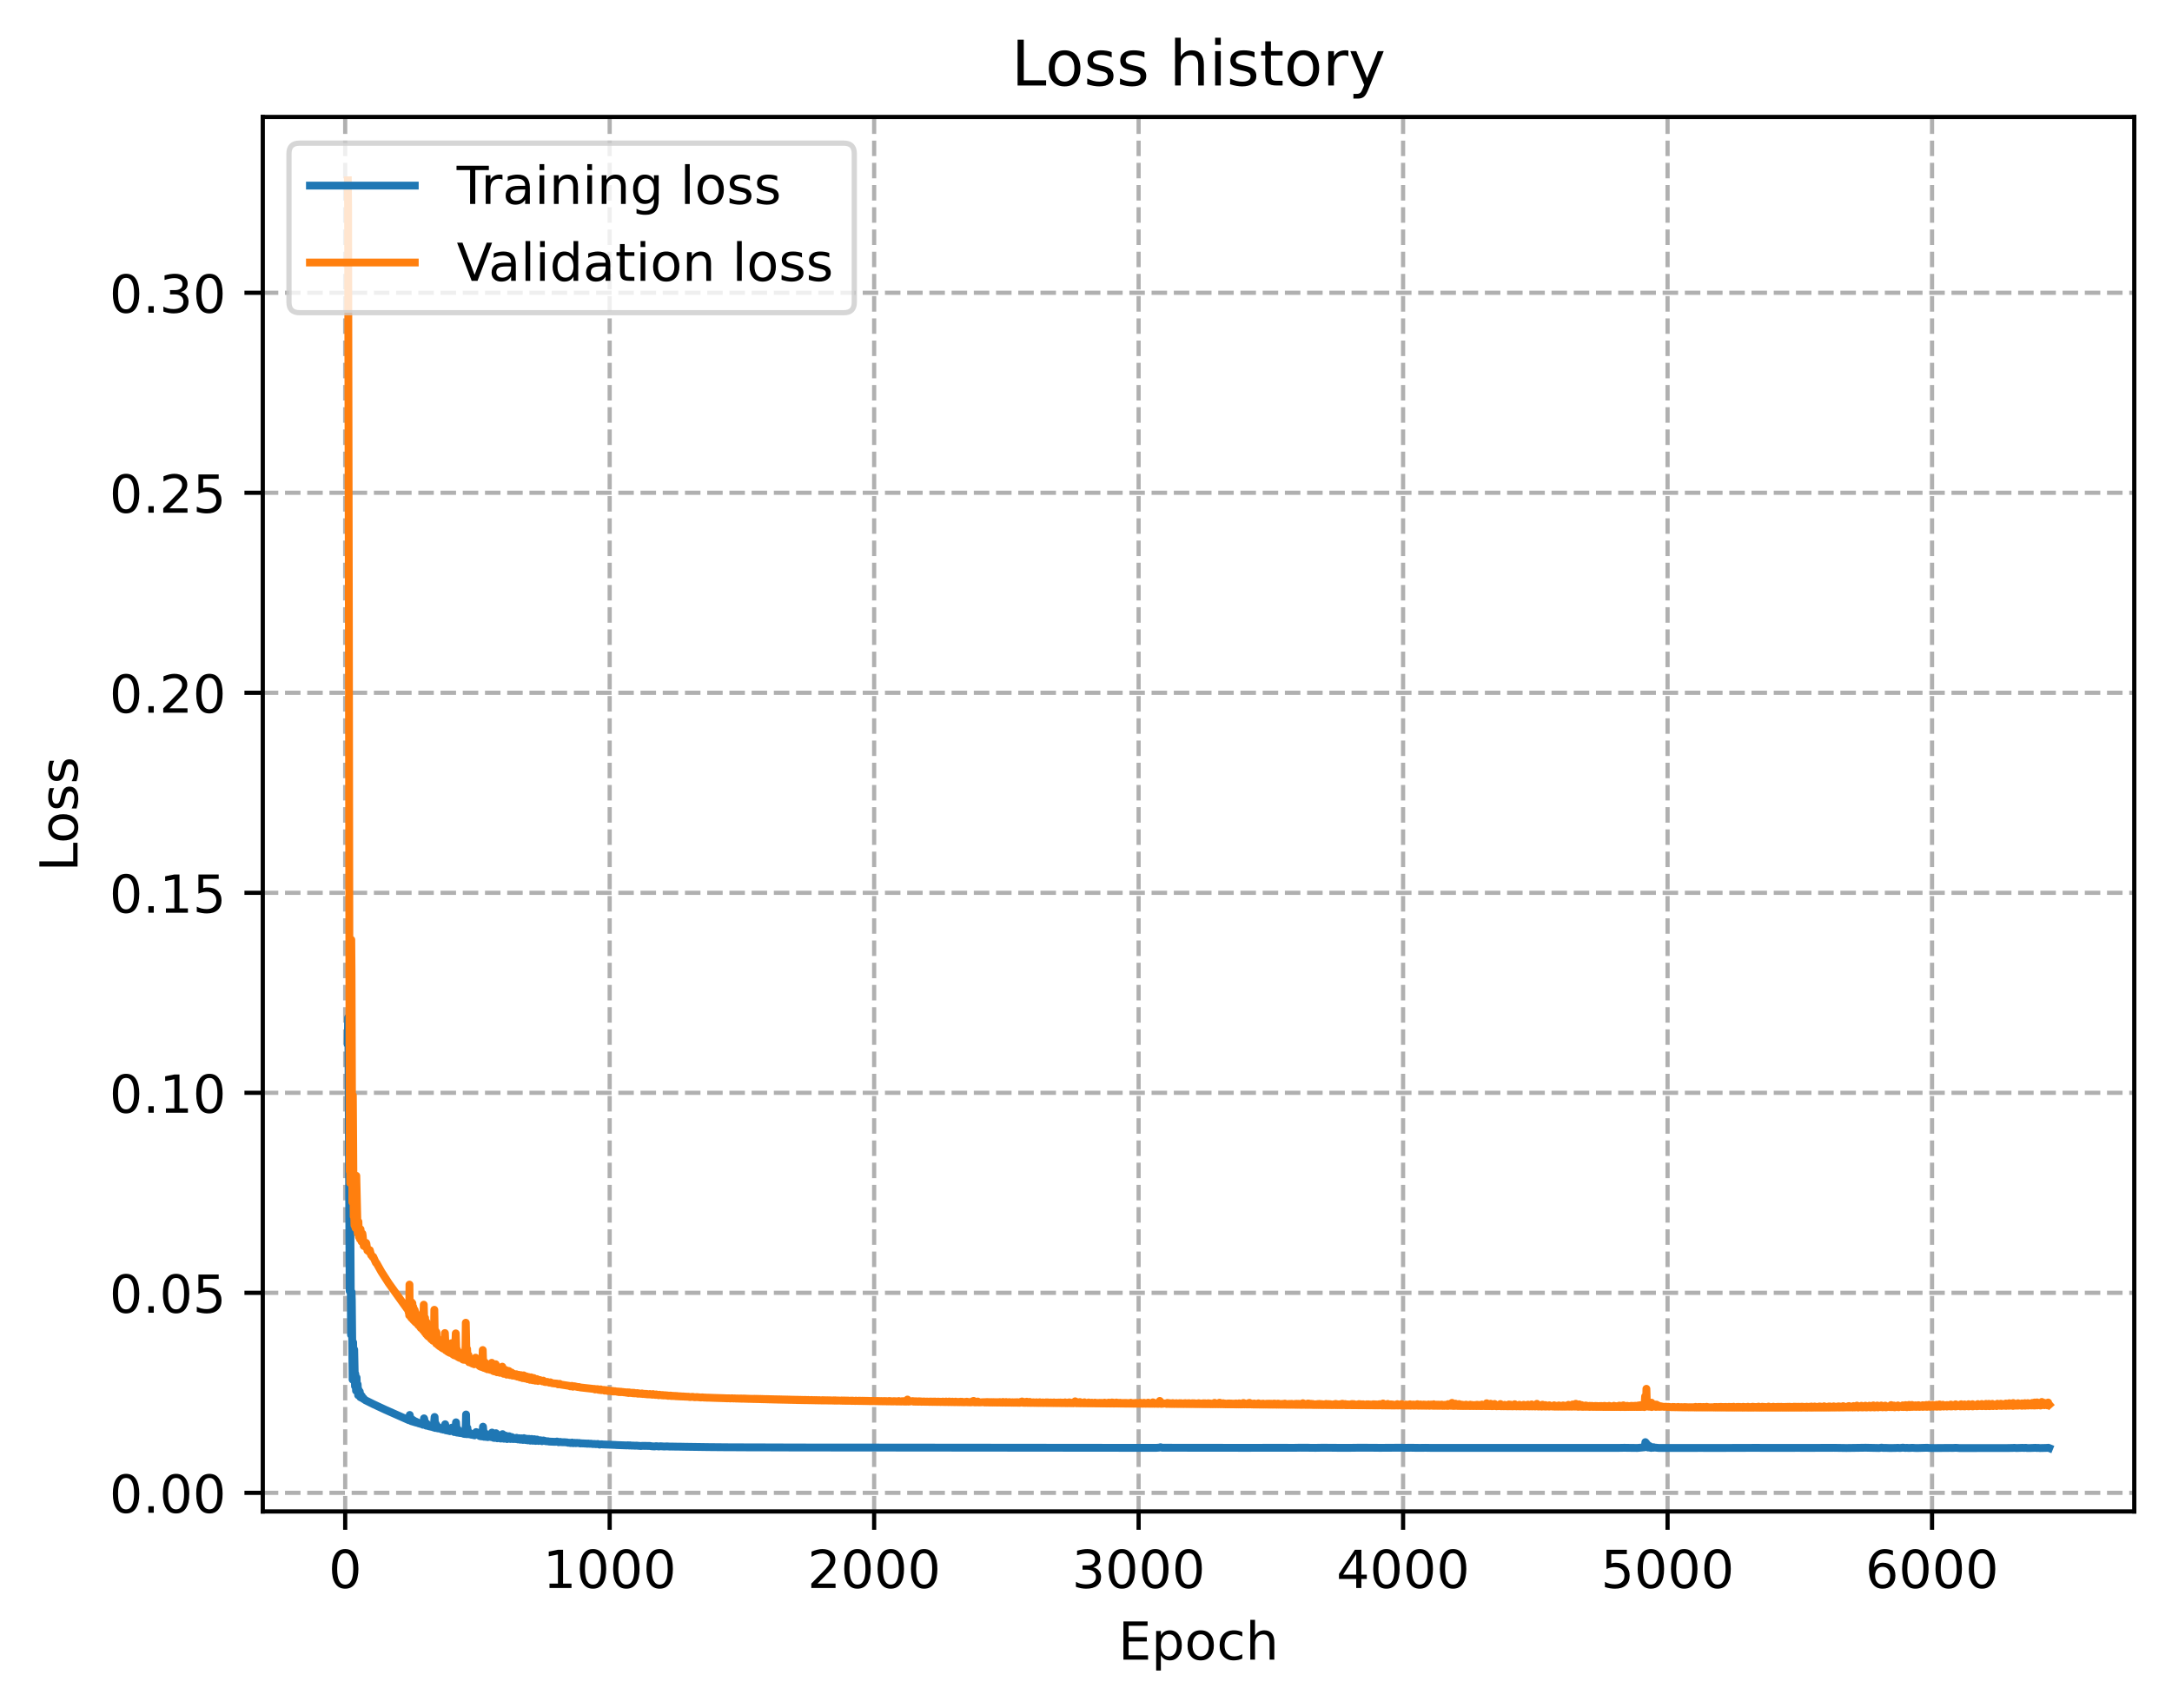 <?xml version="1.0" encoding="utf-8" standalone="no"?>
<!DOCTYPE svg PUBLIC "-//W3C//DTD SVG 1.1//EN"
  "http://www.w3.org/Graphics/SVG/1.1/DTD/svg11.dtd">
<!-- Created with matplotlib (https://matplotlib.org/) -->
<svg height="325.986pt" version="1.1" viewBox="0 0 414.464 325.986" width="414.464pt" xmlns="http://www.w3.org/2000/svg" xmlns:xlink="http://www.w3.org/1999/xlink">
 <defs>
  <style type="text/css">
*{stroke-linecap:butt;stroke-linejoin:round;}
  </style>
 </defs>
 <g id="figure_1">
  <g id="patch_1">
   <path d="M 0 325.986 
L 414.464 325.986 
L 414.464 0 
L 0 0 
z
" style="fill:#ffffff;"/>
  </g>
  <g id="axes_1">
   <g id="patch_2">
    <path d="M 50.144 288.43 
L 407.264 288.43 
L 407.264 22.318 
L 50.144 22.318 
z
" style="fill:#ffffff;"/>
   </g>
   <g id="matplotlib.axis_1">
    <g id="xtick_1">
     <g id="line2d_1">
      <path clip-path="url(#p5eb561c796)" d="M 65.872 288.43 
L 65.872 22.318 
" style="fill:none;stroke:#b0b0b0;stroke-dasharray:2.96,1.28;stroke-dashoffset:0;stroke-width:0.8;"/>
     </g>
     <g id="line2d_2">
      <defs>
       <path d="M 0 0 
L 0 3.5 
" id="m12792db1d7" style="stroke:#000000;stroke-width:0.8;"/>
      </defs>
      <g>
       <use style="stroke:#000000;stroke-width:0.8;" x="65.872" xlink:href="#m12792db1d7" y="288.43"/>
      </g>
     </g>
     <g id="text_1">
      <!-- 0 -->
      <defs>
       <path d="M 31.781 66.406 
Q 24.172 66.406 20.328 58.906 
Q 16.5 51.422 16.5 36.375 
Q 16.5 21.391 20.328 13.891 
Q 24.172 6.391 31.781 6.391 
Q 39.453 6.391 43.281 13.891 
Q 47.125 21.391 47.125 36.375 
Q 47.125 51.422 43.281 58.906 
Q 39.453 66.406 31.781 66.406 
z
M 31.781 74.219 
Q 44.047 74.219 50.516 64.516 
Q 56.984 54.828 56.984 36.375 
Q 56.984 17.969 50.516 8.266 
Q 44.047 -1.422 31.781 -1.422 
Q 19.531 -1.422 13.062 8.266 
Q 6.594 17.969 6.594 36.375 
Q 6.594 54.828 13.062 64.516 
Q 19.531 74.219 31.781 74.219 
z
" id="DejaVuSans-48"/>
      </defs>
      <g transform="translate(62.691 303.029)scale(0.1 -0.1)">
       <use xlink:href="#DejaVuSans-48"/>
      </g>
     </g>
    </g>
    <g id="xtick_2">
     <g id="line2d_3">
      <path clip-path="url(#p5eb561c796)" d="M 116.339 288.43 
L 116.339 22.318 
" style="fill:none;stroke:#b0b0b0;stroke-dasharray:2.96,1.28;stroke-dashoffset:0;stroke-width:0.8;"/>
     </g>
     <g id="line2d_4">
      <g>
       <use style="stroke:#000000;stroke-width:0.8;" x="116.339" xlink:href="#m12792db1d7" y="288.43"/>
      </g>
     </g>
     <g id="text_2">
      <!-- 1000 -->
      <defs>
       <path d="M 12.406 8.297 
L 28.516 8.297 
L 28.516 63.922 
L 10.984 60.406 
L 10.984 69.391 
L 28.422 72.906 
L 38.281 72.906 
L 38.281 8.297 
L 54.391 8.297 
L 54.391 0 
L 12.406 0 
z
" id="DejaVuSans-49"/>
      </defs>
      <g transform="translate(103.614 303.029)scale(0.1 -0.1)">
       <use xlink:href="#DejaVuSans-49"/>
       <use x="63.623" xlink:href="#DejaVuSans-48"/>
       <use x="127.246" xlink:href="#DejaVuSans-48"/>
       <use x="190.869" xlink:href="#DejaVuSans-48"/>
      </g>
     </g>
    </g>
    <g id="xtick_3">
     <g id="line2d_5">
      <path clip-path="url(#p5eb561c796)" d="M 166.806 288.43 
L 166.806 22.318 
" style="fill:none;stroke:#b0b0b0;stroke-dasharray:2.96,1.28;stroke-dashoffset:0;stroke-width:0.8;"/>
     </g>
     <g id="line2d_6">
      <g>
       <use style="stroke:#000000;stroke-width:0.8;" x="166.806" xlink:href="#m12792db1d7" y="288.43"/>
      </g>
     </g>
     <g id="text_3">
      <!-- 2000 -->
      <defs>
       <path d="M 19.188 8.297 
L 53.609 8.297 
L 53.609 0 
L 7.328 0 
L 7.328 8.297 
Q 12.938 14.109 22.625 23.891 
Q 32.328 33.688 34.812 36.531 
Q 39.547 41.844 41.422 45.531 
Q 43.312 49.219 43.312 52.781 
Q 43.312 58.594 39.234 62.25 
Q 35.156 65.922 28.609 65.922 
Q 23.969 65.922 18.812 64.312 
Q 13.672 62.703 7.812 59.422 
L 7.812 69.391 
Q 13.766 71.781 18.938 73 
Q 24.125 74.219 28.422 74.219 
Q 39.75 74.219 46.484 68.547 
Q 53.219 62.891 53.219 53.422 
Q 53.219 48.922 51.531 44.891 
Q 49.859 40.875 45.406 35.406 
Q 44.188 33.984 37.641 27.219 
Q 31.109 20.453 19.188 8.297 
z
" id="DejaVuSans-50"/>
      </defs>
      <g transform="translate(154.081 303.029)scale(0.1 -0.1)">
       <use xlink:href="#DejaVuSans-50"/>
       <use x="63.623" xlink:href="#DejaVuSans-48"/>
       <use x="127.246" xlink:href="#DejaVuSans-48"/>
       <use x="190.869" xlink:href="#DejaVuSans-48"/>
      </g>
     </g>
    </g>
    <g id="xtick_4">
     <g id="line2d_7">
      <path clip-path="url(#p5eb561c796)" d="M 217.273 288.43 
L 217.273 22.318 
" style="fill:none;stroke:#b0b0b0;stroke-dasharray:2.96,1.28;stroke-dashoffset:0;stroke-width:0.8;"/>
     </g>
     <g id="line2d_8">
      <g>
       <use style="stroke:#000000;stroke-width:0.8;" x="217.273" xlink:href="#m12792db1d7" y="288.43"/>
      </g>
     </g>
     <g id="text_4">
      <!-- 3000 -->
      <defs>
       <path d="M 40.578 39.312 
Q 47.656 37.797 51.625 33 
Q 55.609 28.219 55.609 21.188 
Q 55.609 10.406 48.188 4.484 
Q 40.766 -1.422 27.094 -1.422 
Q 22.516 -1.422 17.656 -0.516 
Q 12.797 0.391 7.625 2.203 
L 7.625 11.719 
Q 11.719 9.328 16.594 8.109 
Q 21.484 6.891 26.812 6.891 
Q 36.078 6.891 40.938 10.547 
Q 45.797 14.203 45.797 21.188 
Q 45.797 27.641 41.281 31.266 
Q 36.766 34.906 28.719 34.906 
L 20.219 34.906 
L 20.219 43.016 
L 29.109 43.016 
Q 36.375 43.016 40.234 45.922 
Q 44.094 48.828 44.094 54.297 
Q 44.094 59.906 40.109 62.906 
Q 36.141 65.922 28.719 65.922 
Q 24.656 65.922 20.016 65.031 
Q 15.375 64.156 9.812 62.312 
L 9.812 71.094 
Q 15.438 72.656 20.344 73.438 
Q 25.25 74.219 29.594 74.219 
Q 40.828 74.219 47.359 69.109 
Q 53.906 64.016 53.906 55.328 
Q 53.906 49.266 50.438 45.094 
Q 46.969 40.922 40.578 39.312 
z
" id="DejaVuSans-51"/>
      </defs>
      <g transform="translate(204.548 303.029)scale(0.1 -0.1)">
       <use xlink:href="#DejaVuSans-51"/>
       <use x="63.623" xlink:href="#DejaVuSans-48"/>
       <use x="127.246" xlink:href="#DejaVuSans-48"/>
       <use x="190.869" xlink:href="#DejaVuSans-48"/>
      </g>
     </g>
    </g>
    <g id="xtick_5">
     <g id="line2d_9">
      <path clip-path="url(#p5eb561c796)" d="M 267.74 288.43 
L 267.74 22.318 
" style="fill:none;stroke:#b0b0b0;stroke-dasharray:2.96,1.28;stroke-dashoffset:0;stroke-width:0.8;"/>
     </g>
     <g id="line2d_10">
      <g>
       <use style="stroke:#000000;stroke-width:0.8;" x="267.74" xlink:href="#m12792db1d7" y="288.43"/>
      </g>
     </g>
     <g id="text_5">
      <!-- 4000 -->
      <defs>
       <path d="M 37.797 64.312 
L 12.891 25.391 
L 37.797 25.391 
z
M 35.203 72.906 
L 47.609 72.906 
L 47.609 25.391 
L 58.016 25.391 
L 58.016 17.188 
L 47.609 17.188 
L 47.609 0 
L 37.797 0 
L 37.797 17.188 
L 4.891 17.188 
L 4.891 26.703 
z
" id="DejaVuSans-52"/>
      </defs>
      <g transform="translate(255.015 303.029)scale(0.1 -0.1)">
       <use xlink:href="#DejaVuSans-52"/>
       <use x="63.623" xlink:href="#DejaVuSans-48"/>
       <use x="127.246" xlink:href="#DejaVuSans-48"/>
       <use x="190.869" xlink:href="#DejaVuSans-48"/>
      </g>
     </g>
    </g>
    <g id="xtick_6">
     <g id="line2d_11">
      <path clip-path="url(#p5eb561c796)" d="M 318.207 288.43 
L 318.207 22.318 
" style="fill:none;stroke:#b0b0b0;stroke-dasharray:2.96,1.28;stroke-dashoffset:0;stroke-width:0.8;"/>
     </g>
     <g id="line2d_12">
      <g>
       <use style="stroke:#000000;stroke-width:0.8;" x="318.207" xlink:href="#m12792db1d7" y="288.43"/>
      </g>
     </g>
     <g id="text_6">
      <!-- 5000 -->
      <defs>
       <path d="M 10.797 72.906 
L 49.516 72.906 
L 49.516 64.594 
L 19.828 64.594 
L 19.828 46.734 
Q 21.969 47.469 24.109 47.828 
Q 26.266 48.188 28.422 48.188 
Q 40.625 48.188 47.75 41.5 
Q 54.891 34.812 54.891 23.391 
Q 54.891 11.625 47.562 5.094 
Q 40.234 -1.422 26.906 -1.422 
Q 22.312 -1.422 17.547 -0.641 
Q 12.797 0.141 7.719 1.703 
L 7.719 11.625 
Q 12.109 9.234 16.797 8.062 
Q 21.484 6.891 26.703 6.891 
Q 35.156 6.891 40.078 11.328 
Q 45.016 15.766 45.016 23.391 
Q 45.016 31 40.078 35.438 
Q 35.156 39.891 26.703 39.891 
Q 22.75 39.891 18.812 39.016 
Q 14.891 38.141 10.797 36.281 
z
" id="DejaVuSans-53"/>
      </defs>
      <g transform="translate(305.482 303.029)scale(0.1 -0.1)">
       <use xlink:href="#DejaVuSans-53"/>
       <use x="63.623" xlink:href="#DejaVuSans-48"/>
       <use x="127.246" xlink:href="#DejaVuSans-48"/>
       <use x="190.869" xlink:href="#DejaVuSans-48"/>
      </g>
     </g>
    </g>
    <g id="xtick_7">
     <g id="line2d_13">
      <path clip-path="url(#p5eb561c796)" d="M 368.674 288.43 
L 368.674 22.318 
" style="fill:none;stroke:#b0b0b0;stroke-dasharray:2.96,1.28;stroke-dashoffset:0;stroke-width:0.8;"/>
     </g>
     <g id="line2d_14">
      <g>
       <use style="stroke:#000000;stroke-width:0.8;" x="368.674" xlink:href="#m12792db1d7" y="288.43"/>
      </g>
     </g>
     <g id="text_7">
      <!-- 6000 -->
      <defs>
       <path d="M 33.016 40.375 
Q 26.375 40.375 22.484 35.828 
Q 18.609 31.297 18.609 23.391 
Q 18.609 15.531 22.484 10.953 
Q 26.375 6.391 33.016 6.391 
Q 39.656 6.391 43.531 10.953 
Q 47.406 15.531 47.406 23.391 
Q 47.406 31.297 43.531 35.828 
Q 39.656 40.375 33.016 40.375 
z
M 52.594 71.297 
L 52.594 62.312 
Q 48.875 64.062 45.094 64.984 
Q 41.312 65.922 37.594 65.922 
Q 27.828 65.922 22.672 59.328 
Q 17.531 52.734 16.797 39.406 
Q 19.672 43.656 24.016 45.922 
Q 28.375 48.188 33.594 48.188 
Q 44.578 48.188 50.953 41.516 
Q 57.328 34.859 57.328 23.391 
Q 57.328 12.156 50.688 5.359 
Q 44.047 -1.422 33.016 -1.422 
Q 20.359 -1.422 13.672 8.266 
Q 6.984 17.969 6.984 36.375 
Q 6.984 53.656 15.188 63.938 
Q 23.391 74.219 37.203 74.219 
Q 40.922 74.219 44.703 73.484 
Q 48.484 72.75 52.594 71.297 
z
" id="DejaVuSans-54"/>
      </defs>
      <g transform="translate(355.949 303.029)scale(0.1 -0.1)">
       <use xlink:href="#DejaVuSans-54"/>
       <use x="63.623" xlink:href="#DejaVuSans-48"/>
       <use x="127.246" xlink:href="#DejaVuSans-48"/>
       <use x="190.869" xlink:href="#DejaVuSans-48"/>
      </g>
     </g>
    </g>
    <g id="text_8">
     <!-- Epoch -->
     <defs>
      <path d="M 9.812 72.906 
L 55.906 72.906 
L 55.906 64.594 
L 19.672 64.594 
L 19.672 43.016 
L 54.391 43.016 
L 54.391 34.719 
L 19.672 34.719 
L 19.672 8.297 
L 56.781 8.297 
L 56.781 0 
L 9.812 0 
z
" id="DejaVuSans-69"/>
      <path d="M 18.109 8.203 
L 18.109 -20.797 
L 9.078 -20.797 
L 9.078 54.688 
L 18.109 54.688 
L 18.109 46.391 
Q 20.953 51.266 25.266 53.625 
Q 29.594 56 35.594 56 
Q 45.562 56 51.781 48.094 
Q 58.016 40.188 58.016 27.297 
Q 58.016 14.406 51.781 6.484 
Q 45.562 -1.422 35.594 -1.422 
Q 29.594 -1.422 25.266 0.953 
Q 20.953 3.328 18.109 8.203 
z
M 48.688 27.297 
Q 48.688 37.203 44.609 42.844 
Q 40.531 48.484 33.406 48.484 
Q 26.266 48.484 22.188 42.844 
Q 18.109 37.203 18.109 27.297 
Q 18.109 17.391 22.188 11.75 
Q 26.266 6.109 33.406 6.109 
Q 40.531 6.109 44.609 11.75 
Q 48.688 17.391 48.688 27.297 
z
" id="DejaVuSans-112"/>
      <path d="M 30.609 48.391 
Q 23.391 48.391 19.188 42.75 
Q 14.984 37.109 14.984 27.297 
Q 14.984 17.484 19.156 11.844 
Q 23.344 6.203 30.609 6.203 
Q 37.797 6.203 41.984 11.859 
Q 46.188 17.531 46.188 27.297 
Q 46.188 37.016 41.984 42.703 
Q 37.797 48.391 30.609 48.391 
z
M 30.609 56 
Q 42.328 56 49.016 48.375 
Q 55.719 40.766 55.719 27.297 
Q 55.719 13.875 49.016 6.219 
Q 42.328 -1.422 30.609 -1.422 
Q 18.844 -1.422 12.172 6.219 
Q 5.516 13.875 5.516 27.297 
Q 5.516 40.766 12.172 48.375 
Q 18.844 56 30.609 56 
z
" id="DejaVuSans-111"/>
      <path d="M 48.781 52.594 
L 48.781 44.188 
Q 44.969 46.297 41.141 47.344 
Q 37.312 48.391 33.406 48.391 
Q 24.656 48.391 19.812 42.844 
Q 14.984 37.312 14.984 27.297 
Q 14.984 17.281 19.812 11.734 
Q 24.656 6.203 33.406 6.203 
Q 37.312 6.203 41.141 7.25 
Q 44.969 8.297 48.781 10.406 
L 48.781 2.094 
Q 45.016 0.344 40.984 -0.531 
Q 36.969 -1.422 32.422 -1.422 
Q 20.062 -1.422 12.781 6.344 
Q 5.516 14.109 5.516 27.297 
Q 5.516 40.672 12.859 48.328 
Q 20.219 56 33.016 56 
Q 37.156 56 41.109 55.141 
Q 45.062 54.297 48.781 52.594 
z
" id="DejaVuSans-99"/>
      <path d="M 54.891 33.016 
L 54.891 0 
L 45.906 0 
L 45.906 32.719 
Q 45.906 40.484 42.875 44.328 
Q 39.844 48.188 33.797 48.188 
Q 26.516 48.188 22.312 43.547 
Q 18.109 38.922 18.109 30.906 
L 18.109 0 
L 9.078 0 
L 9.078 75.984 
L 18.109 75.984 
L 18.109 46.188 
Q 21.344 51.125 25.703 53.562 
Q 30.078 56 35.797 56 
Q 45.219 56 50.047 50.172 
Q 54.891 44.344 54.891 33.016 
z
" id="DejaVuSans-104"/>
     </defs>
     <g transform="translate(213.393 316.707)scale(0.1 -0.1)">
      <use xlink:href="#DejaVuSans-69"/>
      <use x="63.184" xlink:href="#DejaVuSans-112"/>
      <use x="126.66" xlink:href="#DejaVuSans-111"/>
      <use x="187.842" xlink:href="#DejaVuSans-99"/>
      <use x="242.822" xlink:href="#DejaVuSans-104"/>
     </g>
    </g>
   </g>
   <g id="matplotlib.axis_2">
    <g id="ytick_1">
     <g id="line2d_15">
      <path clip-path="url(#p5eb561c796)" d="M 50.144 284.874 
L 407.264 284.874 
" style="fill:none;stroke:#b0b0b0;stroke-dasharray:2.96,1.28;stroke-dashoffset:0;stroke-width:0.8;"/>
     </g>
     <g id="line2d_16">
      <defs>
       <path d="M 0 0 
L -3.5 0 
" id="m2b385fe4eb" style="stroke:#000000;stroke-width:0.8;"/>
      </defs>
      <g>
       <use style="stroke:#000000;stroke-width:0.8;" x="50.144" xlink:href="#m2b385fe4eb" y="284.874"/>
      </g>
     </g>
     <g id="text_9">
      <!-- 0.00 -->
      <defs>
       <path d="M 10.688 12.406 
L 21 12.406 
L 21 0 
L 10.688 0 
z
" id="DejaVuSans-46"/>
      </defs>
      <g transform="translate(20.878 288.673)scale(0.1 -0.1)">
       <use xlink:href="#DejaVuSans-48"/>
       <use x="63.623" xlink:href="#DejaVuSans-46"/>
       <use x="95.41" xlink:href="#DejaVuSans-48"/>
       <use x="159.033" xlink:href="#DejaVuSans-48"/>
      </g>
     </g>
    </g>
    <g id="ytick_2">
     <g id="line2d_17">
      <path clip-path="url(#p5eb561c796)" d="M 50.144 246.706 
L 407.264 246.706 
" style="fill:none;stroke:#b0b0b0;stroke-dasharray:2.96,1.28;stroke-dashoffset:0;stroke-width:0.8;"/>
     </g>
     <g id="line2d_18">
      <g>
       <use style="stroke:#000000;stroke-width:0.8;" x="50.144" xlink:href="#m2b385fe4eb" y="246.706"/>
      </g>
     </g>
     <g id="text_10">
      <!-- 0.05 -->
      <g transform="translate(20.878 250.505)scale(0.1 -0.1)">
       <use xlink:href="#DejaVuSans-48"/>
       <use x="63.623" xlink:href="#DejaVuSans-46"/>
       <use x="95.41" xlink:href="#DejaVuSans-48"/>
       <use x="159.033" xlink:href="#DejaVuSans-53"/>
      </g>
     </g>
    </g>
    <g id="ytick_3">
     <g id="line2d_19">
      <path clip-path="url(#p5eb561c796)" d="M 50.144 208.538 
L 407.264 208.538 
" style="fill:none;stroke:#b0b0b0;stroke-dasharray:2.96,1.28;stroke-dashoffset:0;stroke-width:0.8;"/>
     </g>
     <g id="line2d_20">
      <g>
       <use style="stroke:#000000;stroke-width:0.8;" x="50.144" xlink:href="#m2b385fe4eb" y="208.538"/>
      </g>
     </g>
     <g id="text_11">
      <!-- 0.10 -->
      <g transform="translate(20.878 212.337)scale(0.1 -0.1)">
       <use xlink:href="#DejaVuSans-48"/>
       <use x="63.623" xlink:href="#DejaVuSans-46"/>
       <use x="95.41" xlink:href="#DejaVuSans-49"/>
       <use x="159.033" xlink:href="#DejaVuSans-48"/>
      </g>
     </g>
    </g>
    <g id="ytick_4">
     <g id="line2d_21">
      <path clip-path="url(#p5eb561c796)" d="M 50.144 170.37 
L 407.264 170.37 
" style="fill:none;stroke:#b0b0b0;stroke-dasharray:2.96,1.28;stroke-dashoffset:0;stroke-width:0.8;"/>
     </g>
     <g id="line2d_22">
      <g>
       <use style="stroke:#000000;stroke-width:0.8;" x="50.144" xlink:href="#m2b385fe4eb" y="170.37"/>
      </g>
     </g>
     <g id="text_12">
      <!-- 0.15 -->
      <g transform="translate(20.878 174.17)scale(0.1 -0.1)">
       <use xlink:href="#DejaVuSans-48"/>
       <use x="63.623" xlink:href="#DejaVuSans-46"/>
       <use x="95.41" xlink:href="#DejaVuSans-49"/>
       <use x="159.033" xlink:href="#DejaVuSans-53"/>
      </g>
     </g>
    </g>
    <g id="ytick_5">
     <g id="line2d_23">
      <path clip-path="url(#p5eb561c796)" d="M 50.144 132.203 
L 407.264 132.203 
" style="fill:none;stroke:#b0b0b0;stroke-dasharray:2.96,1.28;stroke-dashoffset:0;stroke-width:0.8;"/>
     </g>
     <g id="line2d_24">
      <g>
       <use style="stroke:#000000;stroke-width:0.8;" x="50.144" xlink:href="#m2b385fe4eb" y="132.203"/>
      </g>
     </g>
     <g id="text_13">
      <!-- 0.20 -->
      <g transform="translate(20.878 136.002)scale(0.1 -0.1)">
       <use xlink:href="#DejaVuSans-48"/>
       <use x="63.623" xlink:href="#DejaVuSans-46"/>
       <use x="95.41" xlink:href="#DejaVuSans-50"/>
       <use x="159.033" xlink:href="#DejaVuSans-48"/>
      </g>
     </g>
    </g>
    <g id="ytick_6">
     <g id="line2d_25">
      <path clip-path="url(#p5eb561c796)" d="M 50.144 94.035 
L 407.264 94.035 
" style="fill:none;stroke:#b0b0b0;stroke-dasharray:2.96,1.28;stroke-dashoffset:0;stroke-width:0.8;"/>
     </g>
     <g id="line2d_26">
      <g>
       <use style="stroke:#000000;stroke-width:0.8;" x="50.144" xlink:href="#m2b385fe4eb" y="94.035"/>
      </g>
     </g>
     <g id="text_14">
      <!-- 0.25 -->
      <g transform="translate(20.878 97.834)scale(0.1 -0.1)">
       <use xlink:href="#DejaVuSans-48"/>
       <use x="63.623" xlink:href="#DejaVuSans-46"/>
       <use x="95.41" xlink:href="#DejaVuSans-50"/>
       <use x="159.033" xlink:href="#DejaVuSans-53"/>
      </g>
     </g>
    </g>
    <g id="ytick_7">
     <g id="line2d_27">
      <path clip-path="url(#p5eb561c796)" d="M 50.144 55.867 
L 407.264 55.867 
" style="fill:none;stroke:#b0b0b0;stroke-dasharray:2.96,1.28;stroke-dashoffset:0;stroke-width:0.8;"/>
     </g>
     <g id="line2d_28">
      <g>
       <use style="stroke:#000000;stroke-width:0.8;" x="50.144" xlink:href="#m2b385fe4eb" y="55.867"/>
      </g>
     </g>
     <g id="text_15">
      <!-- 0.30 -->
      <g transform="translate(20.878 59.667)scale(0.1 -0.1)">
       <use xlink:href="#DejaVuSans-48"/>
       <use x="63.623" xlink:href="#DejaVuSans-46"/>
       <use x="95.41" xlink:href="#DejaVuSans-51"/>
       <use x="159.033" xlink:href="#DejaVuSans-48"/>
      </g>
     </g>
    </g>
    <g id="text_16">
     <!-- Loss -->
     <defs>
      <path d="M 9.812 72.906 
L 19.672 72.906 
L 19.672 8.297 
L 55.172 8.297 
L 55.172 0 
L 9.812 0 
z
" id="DejaVuSans-76"/>
      <path d="M 44.281 53.078 
L 44.281 44.578 
Q 40.484 46.531 36.375 47.5 
Q 32.281 48.484 27.875 48.484 
Q 21.188 48.484 17.844 46.438 
Q 14.5 44.391 14.5 40.281 
Q 14.5 37.156 16.891 35.375 
Q 19.281 33.594 26.516 31.984 
L 29.594 31.297 
Q 39.156 29.25 43.188 25.516 
Q 47.219 21.781 47.219 15.094 
Q 47.219 7.469 41.188 3.016 
Q 35.156 -1.422 24.609 -1.422 
Q 20.219 -1.422 15.453 -0.562 
Q 10.688 0.297 5.422 2 
L 5.422 11.281 
Q 10.406 8.688 15.234 7.391 
Q 20.062 6.109 24.812 6.109 
Q 31.156 6.109 34.562 8.281 
Q 37.984 10.453 37.984 14.406 
Q 37.984 18.062 35.516 20.016 
Q 33.062 21.969 24.703 23.781 
L 21.578 24.516 
Q 13.234 26.266 9.516 29.906 
Q 5.812 33.547 5.812 39.891 
Q 5.812 47.609 11.281 51.797 
Q 16.75 56 26.812 56 
Q 31.781 56 36.172 55.266 
Q 40.578 54.547 44.281 53.078 
z
" id="DejaVuSans-115"/>
     </defs>
     <g transform="translate(14.798 166.341)rotate(-90)scale(0.1 -0.1)">
      <use xlink:href="#DejaVuSans-76"/>
      <use x="53.963" xlink:href="#DejaVuSans-111"/>
      <use x="115.145" xlink:href="#DejaVuSans-115"/>
      <use x="167.244" xlink:href="#DejaVuSans-115"/>
     </g>
    </g>
   </g>
   <g id="line2d_29">
    <path clip-path="url(#p5eb561c796)" d="M 66.376 198.94 
L 66.427 194.204 
L 66.477 195.919 
L 66.629 227.8 
L 66.73 246.395 
L 66.831 229.217 
L 66.982 254.732 
L 67.033 249.598 
L 67.083 246.531 
L 67.133 248.094 
L 67.285 263.271 
L 67.386 256.158 
L 67.487 262.871 
L 67.588 257.535 
L 67.638 259.876 
L 67.739 264.526 
L 67.79 262.141 
L 67.84 262.514 
L 67.941 265.397 
L 68.042 262.882 
L 68.143 265.445 
L 68.193 264.995 
L 68.244 264.17 
L 68.294 264.99 
L 68.345 266.247 
L 68.395 265.996 
L 68.446 265.232 
L 68.496 265.583 
L 68.547 266.362 
L 68.597 266.063 
L 68.647 265.554 
L 68.698 266.053 
L 68.748 266.626 
L 68.799 266.358 
L 68.849 266.155 
L 68.95 266.735 
L 69.001 266.483 
L 69.051 266.405 
L 69.152 266.821 
L 69.203 266.688 
L 69.253 266.74 
L 69.354 266.969 
L 69.404 266.856 
L 69.455 266.942 
L 69.657 267.168 
L 70.464 267.569 
L 71.221 267.946 
L 73.492 269.004 
L 78.034 271.02 
L 78.085 270.956 
L 78.186 270.015 
L 78.236 270.439 
L 78.287 271.082 
L 78.337 270.987 
L 78.388 270.609 
L 78.438 270.868 
L 78.489 271.199 
L 78.539 270.856 
L 78.59 270.851 
L 78.64 271.242 
L 78.69 271.006 
L 78.741 270.93 
L 78.791 271.285 
L 78.842 271.078 
L 78.892 271.031 
L 78.943 271.331 
L 78.993 271.167 
L 79.044 271.136 
L 79.094 271.377 
L 79.145 271.228 
L 79.195 271.211 
L 79.246 271.423 
L 79.296 271.29 
L 79.347 271.277 
L 79.397 271.468 
L 79.447 271.381 
L 79.498 271.348 
L 79.548 271.505 
L 79.599 271.483 
L 79.649 271.414 
L 79.7 271.527 
L 79.952 271.634 
L 80.053 271.608 
L 80.204 271.707 
L 80.356 271.678 
L 80.709 271.884 
L 80.81 271.732 
L 80.911 270.662 
L 80.961 270.776 
L 81.113 271.924 
L 81.163 271.419 
L 81.214 271.456 
L 81.315 272.048 
L 81.365 271.809 
L 81.416 271.646 
L 81.517 272.074 
L 81.567 271.878 
L 81.618 271.899 
L 81.718 272.132 
L 81.769 272.044 
L 81.819 272.022 
L 81.92 272.193 
L 81.971 272.144 
L 82.072 272.143 
L 82.223 272.262 
L 82.375 272.249 
L 82.677 272.381 
L 82.778 272.14 
L 82.93 270.399 
L 83.031 272.496 
L 83.081 272.127 
L 83.132 271.657 
L 83.182 271.848 
L 83.232 272.475 
L 83.283 272.406 
L 83.333 271.989 
L 83.384 272.28 
L 83.434 272.552 
L 83.485 272.42 
L 83.535 272.332 
L 83.636 272.593 
L 83.687 272.464 
L 83.737 272.392 
L 83.838 272.599 
L 83.889 272.473 
L 83.939 272.569 
L 84.04 272.652 
L 84.141 272.61 
L 84.242 272.74 
L 84.292 272.69 
L 84.393 272.703 
L 84.595 272.82 
L 84.696 272.728 
L 84.948 271.785 
L 85.1 272.948 
L 85.15 272.94 
L 85.302 272.444 
L 85.352 272.64 
L 85.453 273.016 
L 85.503 272.996 
L 85.655 272.781 
L 85.857 273.11 
L 86.008 272.988 
L 86.21 272.437 
L 86.26 272.569 
L 86.664 273.273 
L 86.816 273.214 
L 86.917 272.607 
L 87.018 271.419 
L 87.169 273.37 
L 87.219 273.228 
L 87.32 272.704 
L 87.472 273.41 
L 87.522 273.244 
L 87.573 273.058 
L 87.623 273.104 
L 87.724 273.451 
L 87.775 273.343 
L 87.875 273.157 
L 88.027 273.484 
L 88.178 273.269 
L 88.481 273.613 
L 88.733 273.648 
L 88.784 273.552 
L 88.885 271.883 
L 88.935 269.923 
L 88.986 272.22 
L 89.087 273.684 
L 89.188 272.483 
L 89.238 272.996 
L 89.339 273.676 
L 89.44 273.258 
L 89.541 273.699 
L 89.642 273.444 
L 89.743 273.737 
L 89.844 273.58 
L 89.945 273.788 
L 89.995 273.702 
L 90.046 273.641 
L 90.096 273.727 
L 90.197 273.831 
L 90.247 273.779 
L 90.348 273.755 
L 90.55 273.906 
L 90.702 273.665 
L 90.853 273.278 
L 91.105 273.706 
L 91.156 273.631 
L 91.257 273.387 
L 91.307 273.413 
L 91.56 274.046 
L 91.913 274.107 
L 92.014 273.959 
L 92.115 273.045 
L 92.165 272.251 
L 92.216 272.816 
L 92.367 274.181 
L 92.468 273.833 
L 92.518 273.477 
L 92.569 273.505 
L 92.72 274.202 
L 92.771 274.133 
L 92.872 273.833 
L 92.922 273.939 
L 93.074 274.247 
L 93.275 274.014 
L 93.326 274.072 
L 93.629 274.231 
L 93.73 274.002 
L 93.881 273.371 
L 93.931 273.479 
L 94.133 274.359 
L 94.335 274.398 
L 94.436 274.317 
L 94.588 273.673 
L 94.638 273.491 
L 94.688 273.531 
L 94.89 274.466 
L 95.042 274.403 
L 95.244 273.867 
L 95.294 274.025 
L 95.496 274.509 
L 95.647 274.505 
L 95.748 274.285 
L 95.9 273.672 
L 95.95 273.778 
L 96.152 274.548 
L 96.303 274.538 
L 96.505 273.97 
L 96.556 274.031 
L 96.758 274.608 
L 96.909 274.568 
L 97.161 274.07 
L 97.414 274.599 
L 97.565 274.329 
L 97.666 274.228 
L 97.918 274.61 
L 98.171 274.412 
L 98.373 274.618 
L 98.574 274.37 
L 98.625 274.439 
L 98.827 274.684 
L 99.079 274.445 
L 99.281 274.738 
L 99.533 274.468 
L 99.584 274.574 
L 99.786 274.784 
L 99.988 274.441 
L 100.038 274.51 
L 100.29 274.799 
L 100.492 274.545 
L 100.694 274.857 
L 100.845 274.671 
L 100.946 274.568 
L 101.199 274.917 
L 101.249 274.878 
L 101.451 274.594 
L 101.502 274.688 
L 101.703 274.938 
L 101.855 274.721 
L 101.956 274.639 
L 102.208 274.969 
L 102.359 274.808 
L 102.46 274.696 
L 102.511 274.748 
L 102.763 274.974 
L 102.965 274.869 
L 103.116 274.838 
L 103.419 275.018 
L 103.672 274.882 
L 103.823 274.916 
L 104.176 275.028 
L 104.58 275.037 
L 104.782 275.094 
L 105.892 275.142 
L 106.145 275.12 
L 106.296 275.085 
L 106.599 275.22 
L 106.902 275.152 
L 107.103 275.208 
L 107.81 275.219 
L 108.012 275.242 
L 108.214 275.245 
L 108.416 275.324 
L 108.718 275.309 
L 108.87 275.377 
L 109.173 275.281 
L 109.374 275.403 
L 109.677 275.333 
L 109.879 275.4 
L 110.081 275.341 
L 110.384 275.383 
L 110.535 275.362 
L 110.737 275.454 
L 110.989 275.417 
L 111.191 275.452 
L 111.393 275.434 
L 111.595 275.48 
L 111.797 275.447 
L 112.049 275.511 
L 112.251 275.464 
L 112.503 275.52 
L 112.756 275.49 
L 113.109 275.561 
L 113.462 275.544 
L 113.715 275.594 
L 114.068 275.545 
L 114.421 275.674 
L 114.774 275.598 
L 114.976 275.638 
L 117.449 275.734 
L 117.651 275.753 
L 119.67 275.828 
L 119.821 275.794 
L 120.073 275.848 
L 120.225 275.807 
L 120.477 275.863 
L 120.729 275.85 
L 120.982 275.866 
L 121.184 275.88 
L 121.486 275.86 
L 121.688 275.888 
L 122.294 275.935 
L 122.597 275.904 
L 124.01 275.926 
L 124.262 275.973 
L 124.464 275.996 
L 124.918 276.022 
L 125.171 275.965 
L 125.473 275.992 
L 125.726 276.029 
L 126.029 275.979 
L 126.735 276.035 
L 127.29 276.007 
L 127.744 276.044 
L 128.047 276.039 
L 129.157 276.06 
L 129.713 276.063 
L 130.621 276.082 
L 135.264 276.148 
L 139.2 276.183 
L 140.159 276.183 
L 141.118 276.185 
L 142.077 276.193 
L 143.036 276.199 
L 145.862 276.202 
L 150.858 276.218 
L 152.726 276.224 
L 163.929 276.232 
L 220.604 276.291 
L 221.209 276.244 
L 221.462 276.17 
L 221.714 276.267 
L 237.662 276.285 
L 238.974 276.283 
L 242.809 276.277 
L 243.718 276.28 
L 245.535 276.28 
L 246.998 276.282 
L 248.058 276.261 
L 249.622 276.265 
L 249.976 276.281 
L 251.136 276.284 
L 252.297 276.265 
L 254.871 276.275 
L 255.376 276.291 
L 257.697 276.285 
L 258.454 276.275 
L 259.413 276.263 
L 261.28 276.27 
L 262.441 276.273 
L 263.248 276.286 
L 267.437 276.261 
L 267.942 276.291 
L 269.204 276.27 
L 269.658 276.276 
L 270.011 276.284 
L 270.919 276.294 
L 272.03 276.28 
L 273.039 276.297 
L 307.508 276.298 
L 308.77 276.299 
L 309.981 276.277 
L 310.435 276.286 
L 312.454 276.308 
L 313.766 276.189 
L 313.867 276.056 
L 313.968 275.201 
L 314.018 275.256 
L 314.069 276.105 
L 314.119 276.026 
L 314.17 275.417 
L 314.22 275.541 
L 314.271 276.168 
L 314.321 276.107 
L 314.372 275.813 
L 314.422 275.884 
L 314.473 276.227 
L 314.523 276.071 
L 314.573 275.826 
L 314.674 276.226 
L 314.725 276.135 
L 314.775 275.946 
L 314.826 276.184 
L 314.876 276.265 
L 314.927 276.109 
L 314.977 276.137 
L 315.078 276.302 
L 315.129 276.162 
L 315.179 276.139 
L 315.33 276.239 
L 315.381 276.173 
L 315.431 276.26 
L 315.482 276.273 
L 315.532 276.166 
L 315.583 276.227 
L 315.936 276.25 
L 316.239 276.281 
L 316.542 276.309 
L 317.046 276.309 
L 324.818 276.305 
L 327.14 276.31 
L 328.906 276.307 
L 334.609 276.29 
L 335.568 276.284 
L 336.123 276.302 
L 341.775 276.296 
L 343.34 276.293 
L 344.248 276.301 
L 349.951 276.283 
L 352.323 276.318 
L 356.007 276.267 
L 358.581 276.32 
L 359.085 276.246 
L 359.338 276.305 
L 359.641 276.298 
L 359.943 276.299 
L 360.599 276.323 
L 361.71 276.309 
L 362.164 276.284 
L 362.517 276.32 
L 363.123 276.251 
L 363.325 276.279 
L 363.577 276.309 
L 363.88 276.284 
L 364.132 276.313 
L 364.485 276.307 
L 364.738 276.29 
L 364.94 276.28 
L 365.394 276.313 
L 365.848 276.325 
L 367.564 276.276 
L 367.766 276.272 
L 368.069 276.307 
L 368.422 276.318 
L 369.33 276.327 
L 370.996 276.313 
L 372.207 276.304 
L 372.611 276.314 
L 373.166 276.283 
L 373.418 276.294 
L 373.872 276.329 
L 383.057 276.325 
L 384.067 276.306 
L 384.369 276.284 
L 384.773 276.325 
L 385.934 276.284 
L 386.287 276.309 
L 386.539 276.273 
L 386.792 276.323 
L 387.296 276.328 
L 388.205 276.292 
L 388.457 276.278 
L 388.659 276.321 
L 388.911 276.296 
L 389.265 276.331 
L 390.274 276.309 
L 390.678 276.294 
L 390.88 276.269 
L 391.031 276.33 
L 391.031 276.33 
" style="fill:none;stroke:#1f77b4;stroke-linecap:square;stroke-width:1.5;"/>
   </g>
   <g id="line2d_30">
    <path clip-path="url(#p5eb561c796)" d="M 66.376 34.414 
L 66.427 39.361 
L 66.578 120.927 
L 66.73 223.538 
L 66.78 219.611 
L 66.831 225.778 
L 66.881 222.514 
L 67.033 179.323 
L 67.083 185.937 
L 67.234 229.425 
L 67.335 209.016 
L 67.487 232.121 
L 67.537 229.881 
L 67.638 233.838 
L 67.739 227.275 
L 67.79 229.983 
L 67.84 234.353 
L 67.89 231.916 
L 67.991 224.37 
L 68.244 235.316 
L 68.294 235.424 
L 68.395 233.121 
L 68.496 236.054 
L 68.547 235.704 
L 68.597 235.061 
L 68.698 236.468 
L 68.799 234.565 
L 68.849 235.174 
L 69.001 236.948 
L 69.051 236.775 
L 69.152 235.404 
L 69.203 235.725 
L 69.404 237.755 
L 69.455 237.674 
L 69.556 237.151 
L 69.707 237.94 
L 69.758 237.84 
L 69.859 237.171 
L 69.909 237.252 
L 70.111 238.636 
L 70.212 238.391 
L 70.262 238.442 
L 70.414 238.866 
L 70.565 238.56 
L 70.818 239.505 
L 70.868 239.469 
L 70.969 239.664 
L 71.12 239.884 
L 71.221 239.835 
L 71.726 240.967 
L 71.827 241.003 
L 72.786 242.711 
L 74.199 244.909 
L 77.681 249.761 
L 77.732 249.715 
L 77.883 250.068 
L 77.933 249.706 
L 77.984 250.446 
L 78.034 248.912 
L 78.085 251.002 
L 78.135 245.137 
L 78.186 251.044 
L 78.287 248.836 
L 78.337 251.275 
L 78.388 248.553 
L 78.489 251.505 
L 78.539 248.498 
L 78.59 250.899 
L 78.64 251.624 
L 78.69 248.694 
L 78.741 251.095 
L 78.791 251.816 
L 78.842 249.345 
L 78.892 251.376 
L 78.943 251.986 
L 78.993 249.77 
L 79.044 251.454 
L 79.094 252.108 
L 79.145 250.018 
L 79.195 251.624 
L 79.246 252.291 
L 79.296 250.443 
L 79.347 251.929 
L 79.397 252.419 
L 79.447 250.748 
L 79.498 252.213 
L 79.548 252.447 
L 79.599 251.007 
L 79.649 252.539 
L 79.7 252.447 
L 79.75 251.537 
L 79.801 252.848 
L 79.851 252.216 
L 79.902 252.231 
L 79.952 252.977 
L 80.003 251.917 
L 80.053 252.978 
L 80.154 252.468 
L 80.204 253.298 
L 80.255 252.086 
L 80.305 253.435 
L 80.356 252.376 
L 80.406 253.458 
L 80.457 252.811 
L 80.507 253.48 
L 80.558 253.148 
L 80.709 253.835 
L 80.861 248.97 
L 81.012 254.182 
L 81.062 254.269 
L 81.113 251.488 
L 81.163 254.168 
L 81.214 253.106 
L 81.264 254.103 
L 81.315 254.609 
L 81.365 252.261 
L 81.416 254.677 
L 81.466 254.588 
L 81.517 253.172 
L 81.567 254.886 
L 81.618 254.213 
L 81.718 255.034 
L 81.769 253.801 
L 81.819 255.033 
L 81.87 254.932 
L 81.92 254.364 
L 82.072 255.307 
L 82.173 254.943 
L 82.223 255.494 
L 82.274 254.628 
L 82.324 255.598 
L 82.375 254.99 
L 82.425 255.668 
L 82.475 255.318 
L 82.627 255.86 
L 82.778 252.752 
L 82.829 254.031 
L 82.879 249.944 
L 82.98 255.9 
L 83.132 254.003 
L 83.232 256.398 
L 83.283 254.228 
L 83.333 256.432 
L 83.434 255.512 
L 83.485 256.555 
L 83.586 256.506 
L 83.636 256.711 
L 83.687 255.627 
L 83.737 256.786 
L 83.788 256.825 
L 83.838 255.799 
L 83.889 256.913 
L 83.989 256.573 
L 84.04 257.001 
L 84.09 256.405 
L 84.141 257.077 
L 84.191 257.075 
L 84.242 256.624 
L 84.292 257.171 
L 84.343 256.669 
L 84.393 257.252 
L 84.494 257.192 
L 84.545 257.346 
L 84.696 256.309 
L 84.746 256.825 
L 84.898 254.384 
L 85.049 257.671 
L 85.1 257.709 
L 85.251 256.263 
L 85.403 257.872 
L 85.453 257.95 
L 85.604 257.224 
L 85.756 258.119 
L 85.806 258.111 
L 85.857 257.961 
L 85.907 258.179 
L 86.059 257.152 
L 86.109 257.585 
L 86.16 256.315 
L 86.21 257.66 
L 86.26 256.804 
L 86.412 258.449 
L 86.462 258.351 
L 86.614 258.59 
L 86.715 258.634 
L 86.765 258.252 
L 86.816 258.379 
L 86.967 254.447 
L 87.118 258.79 
L 87.169 258.79 
L 87.219 257.557 
L 87.27 257.944 
L 87.32 257.832 
L 87.421 258.976 
L 87.573 258.057 
L 87.674 259.11 
L 87.825 258.31 
L 87.875 259.156 
L 87.976 259.095 
L 88.027 259.195 
L 88.077 258.648 
L 88.128 259.031 
L 88.178 258.849 
L 88.33 259.441 
L 88.38 259.398 
L 88.431 259.474 
L 88.683 259.491 
L 88.733 259.427 
L 88.834 256.765 
L 88.885 252.412 
L 89.036 259.57 
L 89.087 259.1 
L 89.137 257.416 
L 89.188 258.68 
L 89.289 259.696 
L 89.339 259.506 
L 89.389 258.572 
L 89.49 259.952 
L 89.541 259.137 
L 89.591 259.68 
L 89.692 259.935 
L 89.743 259.9 
L 89.793 259.483 
L 89.894 260.086 
L 89.945 259.742 
L 89.995 260.029 
L 90.046 259.889 
L 90.146 260.212 
L 90.298 259.91 
L 90.449 260.324 
L 90.5 260.341 
L 90.702 259.779 
L 90.752 259.079 
L 90.853 259.187 
L 91.004 260.116 
L 91.105 259.936 
L 91.257 259.411 
L 91.408 260.585 
L 91.56 260.735 
L 91.862 260.849 
L 91.963 260.575 
L 92.064 259.192 
L 92.115 257.624 
L 92.165 259.177 
L 92.317 261.027 
L 92.367 260.914 
L 92.518 259.955 
L 92.67 261.147 
L 92.72 260.952 
L 92.771 260.925 
L 92.821 260.57 
L 92.872 260.773 
L 93.023 261.3 
L 93.174 260.866 
L 93.225 261.021 
L 93.326 261.13 
L 93.528 261.395 
L 93.679 261.021 
L 93.831 260.06 
L 93.881 260.132 
L 94.083 261.607 
L 94.285 261.69 
L 94.386 261.626 
L 94.588 260.333 
L 94.638 260.427 
L 94.84 261.867 
L 94.991 261.837 
L 95.193 260.978 
L 95.395 261.968 
L 95.647 261.929 
L 95.849 260.799 
L 95.9 261.041 
L 96.102 262.16 
L 96.303 262.069 
L 96.455 261.413 
L 96.505 261.443 
L 96.707 262.328 
L 96.909 262.174 
L 97.06 261.607 
L 97.111 261.627 
L 97.313 262.406 
L 97.616 261.912 
L 97.817 262.51 
L 98.07 262.178 
L 98.171 262.377 
L 98.322 262.576 
L 98.524 262.242 
L 98.726 262.704 
L 98.776 262.619 
L 98.827 262.685 
L 98.978 262.364 
L 99.029 262.359 
L 99.231 262.848 
L 99.432 262.42 
L 99.735 262.991 
L 99.937 262.459 
L 100.139 263.043 
L 100.391 262.756 
L 100.442 262.656 
L 100.644 263.179 
L 100.845 262.766 
L 101.148 263.31 
L 101.35 262.834 
L 101.653 263.385 
L 101.855 262.967 
L 101.905 263.077 
L 101.956 263.101 
L 102.158 263.475 
L 102.46 263.168 
L 102.662 263.534 
L 103.016 263.35 
L 103.52 263.609 
L 103.672 263.462 
L 103.722 263.527 
L 103.924 263.704 
L 104.126 263.742 
L 104.429 263.7 
L 104.832 263.857 
L 105.034 263.787 
L 105.337 263.952 
L 105.741 263.994 
L 106.094 264.021 
L 106.296 264.034 
L 106.498 264.175 
L 106.649 264.125 
L 106.801 264.073 
L 107.002 264.211 
L 108.668 264.469 
L 108.819 264.554 
L 109.122 264.463 
L 109.324 264.622 
L 109.576 264.53 
L 110.283 264.693 
L 110.485 264.678 
L 110.687 264.756 
L 113.26 265.045 
L 113.412 265.04 
L 113.563 265.155 
L 113.715 265.084 
L 113.866 265.132 
L 114.017 265.081 
L 114.169 265.209 
L 114.32 265.214 
L 114.472 265.256 
L 114.623 265.129 
L 114.774 265.29 
L 114.926 265.238 
L 115.077 265.281 
L 115.229 265.228 
L 115.38 265.376 
L 115.531 265.301 
L 115.582 265.372 
L 115.632 265.268 
L 115.784 265.36 
L 115.834 265.309 
L 115.986 265.441 
L 116.137 265.336 
L 116.288 265.429 
L 116.44 265.417 
L 116.591 265.471 
L 116.743 265.407 
L 116.894 265.526 
L 117.045 265.448 
L 117.197 265.535 
L 117.348 265.471 
L 117.5 265.541 
L 117.651 265.525 
L 117.802 265.595 
L 117.954 265.542 
L 118.105 265.651 
L 118.257 265.563 
L 118.408 265.66 
L 118.559 265.587 
L 118.711 265.663 
L 118.862 265.624 
L 119.014 265.694 
L 119.165 265.658 
L 119.316 265.73 
L 119.468 265.696 
L 119.619 265.776 
L 119.771 265.69 
L 119.922 265.821 
L 120.073 265.709 
L 120.225 265.811 
L 120.376 265.768 
L 120.528 265.834 
L 120.679 265.769 
L 120.83 265.877 
L 120.982 265.786 
L 121.133 265.896 
L 121.285 265.853 
L 121.436 265.898 
L 121.587 265.836 
L 121.739 265.964 
L 121.89 265.884 
L 122.042 265.956 
L 122.193 265.933 
L 122.344 265.982 
L 122.496 265.906 
L 122.647 266.019 
L 122.799 265.963 
L 122.95 266.023 
L 123.101 265.979 
L 123.253 266.062 
L 123.404 265.991 
L 123.556 266.093 
L 123.707 266.055 
L 123.858 266.1 
L 124.01 266.01 
L 124.161 266.11 
L 124.313 266.102 
L 124.464 266.154 
L 124.615 266.026 
L 124.767 266.14 
L 124.918 266.155 
L 125.07 266.191 
L 125.221 266.09 
L 125.372 266.194 
L 125.524 266.183 
L 125.675 266.252 
L 125.827 266.152 
L 125.978 266.221 
L 126.129 266.207 
L 126.281 266.266 
L 126.432 266.209 
L 126.584 266.293 
L 126.735 266.242 
L 126.886 266.292 
L 127.038 266.253 
L 127.189 266.314 
L 127.341 266.284 
L 127.492 266.367 
L 127.643 266.319 
L 127.795 266.353 
L 127.946 266.312 
L 128.098 266.399 
L 128.249 266.35 
L 128.4 266.397 
L 128.552 266.368 
L 128.703 266.417 
L 128.855 266.382 
L 129.006 266.446 
L 129.157 266.394 
L 129.309 266.458 
L 129.46 266.427 
L 129.612 266.473 
L 129.763 266.442 
L 129.914 266.489 
L 130.066 266.463 
L 130.217 266.505 
L 130.47 266.476 
L 130.621 266.518 
L 130.873 266.516 
L 131.126 266.536 
L 131.378 266.53 
L 131.63 266.603 
L 132.186 266.547 
L 132.539 266.635 
L 132.993 266.6 
L 133.75 266.685 
L 134.002 266.646 
L 134.356 266.694 
L 134.608 266.69 
L 134.86 266.716 
L 135.214 266.716 
L 135.769 266.737 
L 136.475 266.762 
L 138.191 266.813 
L 138.746 266.841 
L 139.099 266.83 
L 139.352 266.864 
L 139.705 266.824 
L 139.957 266.873 
L 140.21 266.846 
L 140.462 266.886 
L 140.714 266.863 
L 140.866 266.899 
L 141.017 266.864 
L 141.27 266.909 
L 141.421 266.867 
L 141.572 266.919 
L 141.825 266.874 
L 141.976 266.926 
L 142.128 266.877 
L 142.279 266.934 
L 142.43 266.894 
L 142.582 266.941 
L 142.733 266.908 
L 142.885 266.95 
L 143.036 266.917 
L 143.187 266.955 
L 143.339 266.923 
L 143.49 266.962 
L 143.642 266.93 
L 143.793 266.971 
L 143.944 266.925 
L 144.096 266.979 
L 144.247 266.929 
L 144.399 266.985 
L 144.55 266.936 
L 144.701 266.992 
L 144.853 266.942 
L 145.004 267 
L 145.156 266.948 
L 145.307 267.009 
L 145.458 266.958 
L 145.61 267.017 
L 145.761 266.966 
L 145.913 267.025 
L 146.064 266.98 
L 146.215 267.033 
L 146.367 266.977 
L 146.518 267.041 
L 146.67 266.983 
L 146.821 267.05 
L 146.972 266.996 
L 147.124 267.058 
L 147.275 267.003 
L 147.427 267.063 
L 147.578 267.008 
L 147.729 267.071 
L 147.881 267.015 
L 148.032 267.078 
L 148.184 267.023 
L 148.335 267.087 
L 148.486 267.029 
L 148.638 267.093 
L 148.789 267.032 
L 148.941 267.099 
L 149.092 267.041 
L 149.243 267.106 
L 149.395 267.052 
L 149.546 267.11 
L 149.698 267.058 
L 149.849 267.118 
L 150 267.06 
L 150.152 267.124 
L 150.303 267.068 
L 150.455 267.133 
L 150.606 267.08 
L 150.757 267.136 
L 150.909 267.084 
L 151.06 267.141 
L 151.212 267.093 
L 151.363 267.151 
L 151.514 267.099 
L 151.666 267.155 
L 151.817 267.106 
L 151.969 267.165 
L 152.12 267.11 
L 152.271 267.171 
L 152.423 267.117 
L 152.574 267.175 
L 152.726 267.123 
L 152.877 267.182 
L 153.028 267.132 
L 153.18 267.187 
L 153.331 267.136 
L 153.483 267.194 
L 153.634 267.134 
L 153.785 267.193 
L 153.937 267.15 
L 154.088 267.198 
L 154.24 267.146 
L 154.391 267.213 
L 154.542 267.174 
L 154.694 267.208 
L 154.845 267.157 
L 154.997 267.216 
L 155.148 267.172 
L 155.299 267.215 
L 155.451 267.175 
L 155.602 267.234 
L 155.754 267.172 
L 155.905 267.229 
L 156.056 267.19 
L 156.208 267.241 
L 156.359 267.185 
L 156.511 267.238 
L 156.662 267.211 
L 156.813 267.252 
L 156.965 267.186 
L 157.116 267.251 
L 157.268 267.197 
L 157.419 267.251 
L 157.57 267.212 
L 157.722 267.253 
L 157.873 267.203 
L 158.025 267.261 
L 158.176 267.213 
L 158.327 267.267 
L 158.479 267.215 
L 158.63 267.267 
L 158.782 267.235 
L 158.933 267.27 
L 159.084 267.216 
L 159.236 267.288 
L 159.387 267.222 
L 159.539 267.286 
L 159.69 267.241 
L 159.841 267.289 
L 159.993 267.247 
L 160.144 267.283 
L 160.296 267.264 
L 160.447 267.293 
L 160.598 267.245 
L 160.75 267.307 
L 160.901 267.249 
L 161.053 267.31 
L 161.204 267.255 
L 161.355 267.315 
L 161.507 267.259 
L 161.658 267.318 
L 161.81 267.262 
L 161.961 267.318 
L 162.112 267.29 
L 162.264 267.318 
L 162.415 267.273 
L 162.567 267.339 
L 162.718 267.275 
L 162.869 267.332 
L 163.021 267.309 
L 163.172 267.348 
L 163.324 267.276 
L 163.475 267.34 
L 163.626 267.312 
L 163.778 267.35 
L 163.929 267.282 
L 164.081 267.355 
L 164.232 267.301 
L 164.383 267.355 
L 164.535 267.297 
L 164.686 267.362 
L 164.838 267.3 
L 164.989 267.36 
L 165.14 267.308 
L 165.292 267.368 
L 165.443 267.31 
L 165.595 267.369 
L 165.746 267.317 
L 165.898 267.379 
L 166.049 267.331 
L 166.2 267.382 
L 166.352 267.331 
L 166.503 267.381 
L 166.655 267.321 
L 166.806 267.386 
L 166.957 267.342 
L 167.109 267.398 
L 167.26 267.342 
L 167.412 267.391 
L 167.563 267.337 
L 167.714 267.403 
L 167.866 267.354 
L 168.017 267.407 
L 168.169 267.352 
L 168.32 267.415 
L 168.471 267.364 
L 168.623 267.418 
L 168.774 267.35 
L 168.926 267.413 
L 169.077 267.36 
L 169.228 267.432 
L 169.38 267.381 
L 169.531 267.424 
L 169.683 267.338 
L 169.834 267.429 
L 169.985 267.378 
L 170.137 267.442 
L 170.288 267.396 
L 170.44 267.443 
L 170.591 267.369 
L 170.742 267.429 
L 170.894 267.384 
L 171.045 267.453 
L 171.197 267.414 
L 171.348 267.448 
L 171.499 267.348 
L 171.651 267.452 
L 171.802 267.419 
L 171.954 267.463 
L 172.105 267.389 
L 172.256 267.45 
L 172.408 267.37 
L 172.559 267.468 
L 172.711 267.442 
L 172.912 267.473 
L 173.064 267.217 
L 173.114 267.272 
L 173.165 267.072 
L 173.215 267.325 
L 173.266 267.324 
L 173.316 267.471 
L 173.367 267.452 
L 173.417 267.293 
L 173.468 267.462 
L 174.174 267.362 
L 174.326 267.476 
L 174.477 267.394 
L 174.628 267.482 
L 174.78 267.392 
L 174.931 267.487 
L 175.083 267.412 
L 175.234 267.493 
L 175.385 267.398 
L 175.537 267.487 
L 175.688 267.422 
L 175.84 267.504 
L 175.991 267.456 
L 176.142 267.497 
L 176.294 267.434 
L 176.445 267.503 
L 176.597 267.463 
L 176.748 267.511 
L 176.899 267.452 
L 177.051 267.508 
L 177.202 267.468 
L 177.354 267.524 
L 177.505 267.448 
L 177.656 267.516 
L 177.808 267.465 
L 177.959 267.533 
L 178.111 267.461 
L 178.262 267.524 
L 178.413 267.453 
L 178.565 267.533 
L 178.716 267.489 
L 178.868 267.541 
L 179.019 267.463 
L 179.17 267.53 
L 179.322 267.479 
L 179.473 267.55 
L 179.625 267.49 
L 179.776 267.542 
L 179.927 267.46 
L 180.079 267.554 
L 180.23 267.504 
L 180.382 267.557 
L 180.533 267.454 
L 180.684 267.554 
L 180.836 267.51 
L 180.987 267.567 
L 181.139 267.446 
L 181.29 267.563 
L 181.441 267.524 
L 181.593 267.569 
L 181.744 267.471 
L 181.896 267.567 
L 182.047 267.521 
L 182.198 267.58 
L 182.35 267.47 
L 182.501 267.567 
L 182.653 267.514 
L 182.804 267.587 
L 182.955 267.517 
L 183.107 267.579 
L 183.258 267.486 
L 183.41 267.585 
L 183.561 267.486 
L 183.712 267.593 
L 183.864 267.536 
L 184.015 267.6 
L 184.167 267.528 
L 184.318 267.583 
L 184.469 267.479 
L 184.621 267.597 
L 184.772 267.523 
L 184.924 267.607 
L 185.075 267.563 
L 185.226 267.612 
L 185.378 267.543 
L 185.428 267.6 
L 185.58 267.397 
L 185.63 267.523 
L 185.782 267.326 
L 185.933 267.61 
L 185.983 267.614 
L 186.034 267.448 
L 186.084 267.59 
L 186.135 267.499 
L 186.185 267.613 
L 186.387 267.604 
L 186.539 267.605 
L 186.589 267.452 
L 186.639 267.603 
L 186.69 267.543 
L 186.74 267.622 
L 186.993 267.614 
L 187.75 267.571 
L 187.901 267.636 
L 188.053 267.556 
L 188.204 267.635 
L 188.355 267.544 
L 188.507 267.635 
L 188.658 267.554 
L 188.81 267.645 
L 188.961 267.562 
L 189.112 267.645 
L 189.264 267.562 
L 189.415 267.648 
L 189.567 267.56 
L 189.718 267.65 
L 189.869 267.567 
L 190.021 267.654 
L 190.172 267.568 
L 190.324 267.656 
L 190.475 267.574 
L 190.626 267.655 
L 190.778 267.549 
L 190.929 267.664 
L 191.081 267.618 
L 191.232 267.668 
L 191.383 267.525 
L 191.535 267.662 
L 191.686 267.609 
L 191.838 267.673 
L 191.989 267.541 
L 192.14 267.669 
L 192.292 267.598 
L 192.443 267.673 
L 192.595 267.556 
L 192.746 267.677 
L 192.897 267.601 
L 193.049 267.68 
L 193.2 267.586 
L 193.352 267.681 
L 193.503 267.595 
L 193.654 267.684 
L 193.806 267.584 
L 193.957 267.681 
L 194.109 267.577 
L 194.26 267.694 
L 194.411 267.64 
L 194.563 267.696 
L 194.714 267.532 
L 194.866 267.649 
L 195.017 267.441 
L 195.168 267.677 
L 195.219 267.613 
L 195.269 267.677 
L 195.32 267.698 
L 195.37 267.525 
L 195.471 267.572 
L 195.623 267.7 
L 195.824 267.535 
L 195.875 267.662 
L 195.925 267.484 
L 195.976 267.693 
L 196.026 267.608 
L 196.077 267.706 
L 196.279 267.682 
L 196.43 267.706 
L 196.481 267.52 
L 196.581 267.551 
L 196.733 267.714 
L 196.884 267.658 
L 197.036 267.71 
L 197.187 267.591 
L 197.338 267.716 
L 197.49 267.625 
L 197.641 267.72 
L 197.793 267.593 
L 197.944 267.723 
L 198.095 267.687 
L 198.247 267.728 
L 198.398 267.581 
L 198.55 267.726 
L 198.701 267.653 
L 198.852 267.724 
L 199.004 267.617 
L 199.155 267.735 
L 199.307 267.66 
L 199.458 267.726 
L 199.609 267.605 
L 199.761 267.739 
L 199.912 267.608 
L 200.064 267.736 
L 200.215 267.644 
L 200.367 267.743 
L 200.518 267.63 
L 200.669 267.742 
L 200.821 267.651 
L 200.972 267.746 
L 201.124 267.622 
L 201.275 267.746 
L 201.426 267.658 
L 201.578 267.755 
L 201.729 267.647 
L 201.881 267.753 
L 202.032 267.636 
L 202.183 267.753 
L 202.335 267.632 
L 202.486 267.762 
L 202.638 267.652 
L 202.789 267.762 
L 202.94 267.665 
L 203.092 267.758 
L 203.243 267.61 
L 203.395 267.767 
L 203.546 267.706 
L 203.697 267.77 
L 203.849 267.639 
L 203.899 267.761 
L 204.051 267.602 
L 204.202 267.768 
L 204.353 267.674 
L 204.505 267.774 
L 204.656 267.718 
L 204.808 267.778 
L 204.959 267.572 
L 205.009 267.738 
L 205.161 267.411 
L 205.312 267.764 
L 205.363 267.682 
L 205.413 267.743 
L 205.464 267.779 
L 205.514 267.554 
L 205.565 267.764 
L 205.615 267.646 
L 205.666 267.775 
L 205.817 267.756 
L 205.918 267.784 
L 206.069 267.547 
L 206.221 267.793 
L 206.372 267.745 
L 206.574 267.785 
L 206.725 267.683 
L 206.776 267.797 
L 206.927 267.593 
L 207.079 267.794 
L 207.23 267.749 
L 207.381 267.792 
L 207.533 267.734 
L 207.583 267.801 
L 207.735 267.628 
L 207.886 267.8 
L 208.037 267.707 
L 208.189 267.803 
L 208.34 267.668 
L 208.492 267.809 
L 208.643 267.72 
L 208.794 267.809 
L 208.946 267.666 
L 209.097 267.813 
L 209.249 267.714 
L 209.4 267.816 
L 209.552 267.712 
L 209.703 267.819 
L 209.854 267.697 
L 210.006 267.822 
L 210.157 267.704 
L 210.309 267.822 
L 210.46 267.724 
L 210.611 267.825 
L 210.763 267.666 
L 210.914 267.827 
L 211.066 267.73 
L 211.217 267.833 
L 211.368 267.706 
L 211.419 267.828 
L 211.57 267.655 
L 211.722 267.835 
L 211.873 267.764 
L 212.024 267.835 
L 212.176 267.63 
L 212.327 267.822 
L 212.378 267.651 
L 212.428 267.836 
L 212.479 267.751 
L 212.529 267.828 
L 212.882 267.832 
L 213.034 267.639 
L 213.185 267.839 
L 213.337 267.69 
L 213.488 267.842 
L 213.639 267.732 
L 213.74 267.687 
L 213.791 267.845 
L 213.942 267.728 
L 214.094 267.85 
L 214.245 267.722 
L 214.396 267.854 
L 214.548 267.721 
L 214.699 267.857 
L 214.851 267.714 
L 215.002 267.858 
L 215.153 267.733 
L 215.305 267.858 
L 215.456 267.753 
L 215.608 267.861 
L 215.759 267.685 
L 215.91 267.861 
L 216.062 267.748 
L 216.213 267.867 
L 216.365 267.75 
L 216.516 267.867 
L 216.667 267.718 
L 216.819 267.866 
L 216.97 267.735 
L 217.122 267.871 
L 217.273 267.772 
L 217.424 267.873 
L 217.576 267.68 
L 217.727 267.873 
L 217.879 267.785 
L 218.03 267.877 
L 218.181 267.726 
L 218.282 267.689 
L 218.333 267.873 
L 218.383 267.707 
L 218.484 267.746 
L 218.636 267.88 
L 218.787 267.774 
L 218.938 267.875 
L 219.09 267.66 
L 219.241 267.883 
L 219.393 267.794 
L 219.544 267.881 
L 219.695 267.81 
L 219.847 267.884 
L 219.998 267.602 
L 220.15 267.87 
L 220.2 267.68 
L 220.251 267.889 
L 220.301 267.803 
L 220.351 267.862 
L 221.058 267.891 
L 221.209 267.477 
L 221.26 267.811 
L 221.31 267.334 
L 221.361 267.787 
L 221.411 267.438 
L 221.462 267.885 
L 221.563 267.847 
L 221.613 267.903 
L 221.664 267.664 
L 221.714 267.891 
L 221.765 267.749 
L 221.815 267.884 
L 222.471 267.797 
L 222.622 267.913 
L 222.774 267.707 
L 222.925 267.907 
L 223.077 267.744 
L 223.228 267.916 
L 223.379 267.787 
L 223.531 267.92 
L 223.682 267.798 
L 223.733 267.918 
L 223.783 267.744 
L 223.884 267.783 
L 224.036 267.921 
L 224.187 267.797 
L 224.338 267.92 
L 224.49 267.765 
L 224.641 267.925 
L 224.793 267.817 
L 224.944 267.925 
L 225.095 267.758 
L 225.247 267.926 
L 225.398 267.771 
L 225.55 267.931 
L 225.701 267.832 
L 225.852 267.932 
L 226.004 267.773 
L 226.155 267.93 
L 226.206 267.762 
L 226.307 267.803 
L 226.458 267.936 
L 226.609 267.81 
L 226.71 267.767 
L 226.761 267.933 
L 226.912 267.763 
L 227.064 267.94 
L 227.215 267.842 
L 227.366 267.942 
L 227.518 267.776 
L 227.669 267.941 
L 227.821 267.774 
L 227.972 267.944 
L 228.123 267.806 
L 228.275 267.947 
L 228.426 267.823 
L 228.578 267.949 
L 228.729 267.764 
L 228.88 267.951 
L 229.032 267.82 
L 229.183 267.947 
L 229.335 267.827 
L 229.486 267.954 
L 229.637 267.78 
L 229.789 267.955 
L 229.94 267.788 
L 230.092 267.958 
L 230.142 267.816 
L 230.243 267.857 
L 230.394 267.961 
L 230.546 267.777 
L 230.697 267.961 
L 230.849 267.81 
L 231 267.965 
L 231.151 267.852 
L 231.303 267.967 
L 231.454 267.834 
L 231.606 267.966 
L 231.757 267.7 
L 231.908 267.963 
L 231.959 267.786 
L 232.009 267.968 
L 232.06 267.892 
L 232.11 267.938 
L 232.464 267.972 
L 232.615 267.732 
L 232.716 267.674 
L 232.766 267.964 
L 232.817 267.708 
L 232.867 267.971 
L 232.918 267.784 
L 232.968 267.967 
L 233.12 267.906 
L 233.271 267.972 
L 233.422 267.775 
L 233.574 267.982 
L 233.725 267.824 
L 233.877 267.987 
L 234.028 267.859 
L 234.179 267.989 
L 234.331 267.82 
L 234.482 267.99 
L 234.634 267.812 
L 234.785 267.992 
L 234.936 267.832 
L 235.088 267.996 
L 235.239 267.845 
L 235.391 267.994 
L 235.542 267.851 
L 235.693 267.998 
L 235.845 267.815 
L 235.996 268 
L 236.148 267.89 
L 236.299 268.003 
L 236.45 267.797 
L 236.602 268.003 
L 236.652 267.859 
L 236.703 268.003 
L 236.854 267.922 
L 237.006 268.005 
L 237.157 267.781 
L 237.207 267.996 
L 237.258 267.724 
L 237.359 267.753 
L 237.51 267.998 
L 237.712 267.936 
L 237.864 268.002 
L 238.015 267.855 
L 238.065 268.007 
L 238.217 267.764 
L 238.368 268.003 
L 238.419 267.701 
L 238.52 267.75 
L 238.671 267.997 
L 238.822 267.921 
L 238.873 268.015 
L 239.024 267.859 
L 239.176 268.023 
L 239.327 267.828 
L 239.478 268.026 
L 239.63 267.886 
L 239.781 268.026 
L 239.933 267.87 
L 239.983 268.029 
L 240.135 267.794 
L 240.286 268.032 
L 240.437 267.913 
L 240.589 268.035 
L 240.74 267.879 
L 240.892 268.035 
L 241.043 267.852 
L 241.194 268.038 
L 241.346 267.912 
L 241.497 268.039 
L 241.649 267.876 
L 241.8 268.041 
L 241.951 267.857 
L 242.103 268.043 
L 242.254 267.859 
L 242.406 268.047 
L 242.557 267.869 
L 242.708 268.047 
L 242.86 267.94 
L 242.91 268.052 
L 243.062 267.846 
L 243.213 268.048 
L 243.263 267.85 
L 243.314 268.051 
L 243.364 267.905 
L 243.465 267.948 
L 243.617 268.053 
L 243.768 267.882 
L 243.869 267.846 
L 243.92 268.053 
L 244.071 267.882 
L 244.222 268.056 
L 244.374 267.924 
L 244.525 268.058 
L 244.677 267.909 
L 244.828 268.059 
L 244.979 267.879 
L 245.131 268.061 
L 245.181 267.847 
L 245.282 267.877 
L 245.434 268.064 
L 245.585 267.943 
L 245.736 268.067 
L 245.888 267.911 
L 246.039 268.07 
L 246.191 267.902 
L 246.342 268.071 
L 246.493 267.889 
L 246.645 268.071 
L 246.796 267.951 
L 246.948 268.073 
L 247.099 267.907 
L 247.25 268.078 
L 247.402 267.88 
L 247.553 268.08 
L 247.705 267.891 
L 247.856 268.083 
L 247.906 267.9 
L 248.007 267.93 
L 248.159 268.087 
L 248.31 267.95 
L 248.462 268.09 
L 248.613 267.772 
L 248.764 268.084 
L 248.815 267.882 
L 248.865 268.062 
L 249.017 267.985 
L 249.067 268.087 
L 249.118 267.912 
L 249.168 268.092 
L 249.32 268.034 
L 249.471 268.096 
L 249.622 267.823 
L 249.774 268.093 
L 249.824 267.856 
L 249.925 267.902 
L 250.077 268.088 
L 250.228 267.891 
L 250.379 268.106 
L 250.531 267.92 
L 250.682 268.111 
L 250.834 267.985 
L 250.985 268.11 
L 251.136 267.972 
L 251.288 268.111 
L 251.439 267.928 
L 251.591 268.113 
L 251.742 267.905 
L 251.893 268.117 
L 252.045 267.927 
L 252.196 268.12 
L 252.348 267.962 
L 252.499 268.122 
L 252.65 267.984 
L 252.802 268.119 
L 252.953 267.935 
L 253.054 267.903 
L 253.105 268.123 
L 253.256 267.934 
L 253.407 268.126 
L 253.559 267.938 
L 253.71 268.129 
L 253.862 267.958 
L 254.013 268.131 
L 254.164 268.027 
L 254.316 268.133 
L 254.467 267.982 
L 254.619 268.13 
L 254.77 267.93 
L 254.871 267.904 
L 254.921 268.135 
L 254.972 267.923 
L 255.073 267.951 
L 255.224 268.139 
L 255.275 267.977 
L 255.376 268.013 
L 255.527 268.14 
L 255.678 267.974 
L 255.83 268.133 
L 255.981 267.938 
L 256.082 267.885 
L 256.133 268.138 
L 256.183 267.879 
L 256.284 267.933 
L 256.435 268.123 
L 256.587 267.96 
L 256.688 267.927 
L 256.738 268.149 
L 256.89 267.984 
L 257.041 268.155 
L 257.192 267.994 
L 257.344 268.151 
L 257.495 268.012 
L 257.647 268.151 
L 257.798 267.975 
L 257.899 267.943 
L 257.949 268.159 
L 258 267.927 
L 258.101 267.969 
L 258.252 268.16 
L 258.303 267.94 
L 258.404 267.965 
L 258.555 268.158 
L 258.706 268.03 
L 258.858 268.162 
L 259.009 268.017 
L 259.161 268.165 
L 259.312 267.936 
L 259.463 268.167 
L 259.615 267.959 
L 259.766 268.171 
L 259.918 267.989 
L 260.069 268.173 
L 260.119 267.974 
L 260.22 268.004 
L 260.372 268.171 
L 260.523 268.036 
L 260.675 268.176 
L 260.826 267.976 
L 260.977 268.177 
L 261.129 267.976 
L 261.28 268.181 
L 261.432 268.011 
L 261.583 268.177 
L 261.734 268.03 
L 261.886 268.184 
L 262.037 267.973 
L 262.189 268.188 
L 262.34 267.985 
L 262.491 268.188 
L 262.643 268.003 
L 262.794 268.19 
L 262.946 268.038 
L 263.047 267.993 
L 263.097 268.193 
L 263.248 267.954 
L 263.4 268.177 
L 263.45 268.087 
L 263.501 268.145 
L 263.753 268.199 
L 263.905 267.828 
L 264.056 268.196 
L 264.106 268.035 
L 264.157 268.177 
L 264.308 268.099 
L 264.359 268.2 
L 264.51 268.044 
L 264.662 268.198 
L 264.813 267.906 
L 264.964 268.204 
L 265.015 268.023 
L 265.065 268.19 
L 265.217 268.079 
L 265.267 268.206 
L 265.419 267.987 
L 265.57 268.211 
L 265.721 268.013 
L 265.873 268.214 
L 266.024 268.082 
L 266.176 268.214 
L 266.327 268.048 
L 266.478 268.206 
L 266.63 267.951 
L 266.781 268.218 
L 266.832 268.061 
L 266.882 268.207 
L 267.033 268.136 
L 267.185 268.205 
L 267.336 267.975 
L 267.437 267.945 
L 267.488 268.219 
L 267.538 267.951 
L 267.639 268.015 
L 267.79 268.223 
L 267.942 268.079 
L 268.093 268.229 
L 268.245 268.03 
L 268.396 268.233 
L 268.547 268.045 
L 268.699 268.221 
L 268.85 268.039 
L 268.901 268.23 
L 269.052 267.977 
L 269.204 268.241 
L 269.254 268.064 
L 269.355 268.1 
L 269.456 268.057 
L 269.506 268.229 
L 269.658 268.026 
L 269.809 268.243 
L 269.961 268.051 
L 270.112 268.239 
L 270.263 268.079 
L 270.314 268.223 
L 270.465 267.957 
L 270.617 268.248 
L 270.667 268.04 
L 270.718 268.251 
L 270.869 268.128 
L 270.919 268.239 
L 271.071 268.009 
L 271.222 268.25 
L 271.374 268.113 
L 271.525 268.249 
L 271.676 268.023 
L 271.828 268.251 
L 271.979 268.049 
L 272.131 268.256 
L 272.282 268.081 
L 272.433 268.245 
L 272.585 268.018 
L 272.736 268.266 
L 272.888 268.104 
L 272.938 268.251 
L 273.09 268.023 
L 273.241 268.236 
L 273.392 268.076 
L 273.443 268.265 
L 273.594 267.972 
L 273.746 268.264 
L 273.796 268.087 
L 273.847 268.245 
L 273.998 268.174 
L 274.048 268.264 
L 274.2 268.042 
L 274.351 268.268 
L 274.503 268.046 
L 274.654 268.274 
L 274.704 268.062 
L 274.805 268.102 
L 274.957 268.259 
L 275.108 268.038 
L 275.26 268.275 
L 275.411 268.096 
L 275.562 268.277 
L 275.714 268.078 
L 275.865 268.268 
L 275.916 268.072 
L 275.966 268.258 
L 276.118 268.062 
L 276.168 268.282 
L 276.319 267.949 
L 276.37 268.279 
L 276.471 268.246 
L 276.673 268.214 
L 276.824 268.257 
L 276.975 267.927 
L 277.026 268.257 
L 277.076 267.707 
L 277.127 268.246 
L 277.177 267.843 
L 277.228 268.279 
L 277.278 268.098 
L 277.329 268.286 
L 277.48 268.236 
L 277.581 268.285 
L 277.732 267.86 
L 277.884 268.274 
L 278.035 268.161 
L 278.187 268.293 
L 278.338 268.05 
L 278.389 268.284 
L 278.439 267.936 
L 278.489 268.293 
L 278.54 268.033 
L 278.59 268.292 
L 278.742 268.173 
L 278.792 268.304 
L 278.944 268.05 
L 279.095 268.302 
L 279.247 268.091 
L 279.297 268.307 
L 279.398 268.28 
L 279.549 268.169 
L 279.6 268.304 
L 279.751 268.043 
L 279.903 268.303 
L 280.054 268.125 
L 280.205 268.299 
L 280.357 268.115 
L 280.458 268.08 
L 280.508 268.313 
L 280.559 268.049 
L 280.66 268.091 
L 280.811 268.306 
L 280.962 268.098 
L 281.114 268.313 
L 281.265 268.145 
L 281.417 268.305 
L 281.568 268.104 
L 281.719 268.318 
L 281.871 268.064 
L 282.022 268.308 
L 282.174 268.132 
L 282.275 268.102 
L 282.325 268.309 
L 282.375 268.102 
L 282.476 268.134 
L 282.628 268.321 
L 282.779 268.028 
L 282.931 268.312 
L 283.082 268.12 
L 283.233 268.308 
L 283.284 268.143 
L 283.334 268.297 
L 283.486 268.19 
L 283.536 268.325 
L 283.688 267.779 
L 283.839 268.314 
L 283.889 268.086 
L 283.94 268.32 
L 284.142 268.166 
L 284.192 268.319 
L 284.344 267.921 
L 284.445 267.875 
L 284.495 268.319 
L 284.546 268.099 
L 284.596 268.333 
L 284.697 268.215 
L 284.747 268.332 
L 284.798 268.035 
L 284.848 268.335 
L 284.899 268.129 
L 284.949 268.26 
L 285.101 268.119 
L 285.151 268.315 
L 285.202 267.913 
L 285.252 268.309 
L 285.403 268.071 
L 285.555 268.354 
L 285.605 268.228 
L 285.656 268.297 
L 285.858 268.331 
L 286.009 268.219 
L 286.16 268.315 
L 286.261 268.337 
L 286.312 267.93 
L 286.463 268.359 
L 286.514 268.196 
L 286.615 268.246 
L 286.766 268.349 
L 286.917 268.16 
L 286.968 268.356 
L 287.119 268.079 
L 287.271 268.345 
L 287.422 268.177 
L 287.473 268.36 
L 287.574 268.316 
L 287.725 268.264 
L 287.775 268.367 
L 287.927 268.011 
L 288.078 268.355 
L 288.23 268.045 
L 288.28 268.358 
L 288.381 268.306 
L 288.583 268.374 
L 288.734 268.138 
L 288.886 268.356 
L 289.037 267.966 
L 289.189 268.355 
L 289.34 268.138 
L 289.39 268.375 
L 289.491 268.318 
L 289.643 268.187 
L 289.794 268.367 
L 289.946 268.072 
L 290.097 268.38 
L 290.147 268.188 
L 290.198 268.384 
L 290.349 268.236 
L 290.501 268.362 
L 290.652 268.159 
L 290.703 268.378 
L 290.753 268.07 
L 290.854 268.121 
L 291.005 268.389 
L 291.157 268.231 
L 291.308 268.358 
L 291.46 268.085 
L 291.56 268.049 
L 291.611 268.376 
L 291.661 268.196 
L 291.762 268.247 
L 291.813 268.391 
L 291.863 268.197 
L 291.964 268.237 
L 292.116 268.383 
L 292.267 268 
L 292.418 268.389 
L 292.57 268.134 
L 292.62 268.354 
L 292.671 268.264 
L 292.772 268.364 
L 292.923 268.397 
L 293.074 268.047 
L 293.125 268.366 
L 293.226 268.329 
L 293.276 267.891 
L 293.327 268.363 
L 293.377 267.979 
L 293.428 268.392 
L 293.529 268.369 
L 293.579 268.193 
L 293.63 268.411 
L 293.781 268.252 
L 293.831 268.363 
L 293.882 268.193 
L 293.932 268.369 
L 294.185 268.421 
L 294.336 268.054 
L 294.387 268.406 
L 294.488 268.362 
L 294.79 268.296 
L 294.841 268.419 
L 294.891 268.133 
L 294.992 268.168 
L 295.144 268.407 
L 295.194 268.233 
L 295.245 268.394 
L 295.446 268.251 
L 295.547 268.214 
L 295.598 268.422 
L 295.648 268.165 
L 295.749 268.219 
L 295.901 268.387 
L 296.052 268.355 
L 296.203 268.402 
L 296.355 268.263 
L 296.405 268.416 
L 296.557 268.168 
L 296.708 268.43 
L 296.759 268.237 
L 296.86 268.281 
L 297.011 268.428 
L 297.061 268.263 
L 297.162 268.301 
L 297.314 268.43 
L 297.465 268.193 
L 297.617 268.428 
L 297.667 268.238 
L 297.768 268.276 
L 297.919 268.432 
L 298.071 268.253 
L 298.222 268.431 
L 298.273 268.191 
L 298.374 268.225 
L 298.525 268.434 
L 298.575 268.237 
L 298.676 268.275 
L 298.828 268.432 
L 298.979 268.271 
L 299.131 268.423 
L 299.282 268.082 
L 299.433 268.435 
L 299.585 268.305 
L 299.686 268.261 
L 299.736 268.42 
L 299.888 268.287 
L 299.938 268.434 
L 300.089 268.01 
L 300.14 268.412 
L 300.241 268.367 
L 300.291 268.015 
L 300.342 268.412 
L 300.392 268.062 
L 300.544 268.423 
L 300.695 267.88 
L 300.745 268.412 
L 300.846 268.317 
L 300.897 268.278 
L 301.048 268.434 
L 301.099 268.46 
L 301.25 268.372 
L 301.301 268.452 
L 301.351 267.99 
L 301.402 268.408 
L 301.452 268.09 
L 301.502 268.346 
L 301.654 268.281 
L 301.704 268.3 
L 301.755 268.45 
L 301.805 268.122 
L 301.856 268.459 
L 302.007 268.288 
L 302.058 268.472 
L 302.159 268.424 
L 302.209 268.453 
L 302.36 268.393 
L 302.512 268.457 
L 302.562 268.203 
L 302.613 268.458 
L 302.764 268.24 
L 302.916 268.456 
L 303.218 268.353 
L 303.269 268.476 
L 303.319 268.272 
L 303.37 268.474 
L 303.521 268.278 
L 303.673 268.461 
L 303.824 268.283 
L 303.975 268.477 
L 304.127 268.321 
L 304.278 268.473 
L 304.43 268.286 
L 304.581 268.478 
L 304.732 268.302 
L 304.884 268.476 
L 305.035 268.323 
L 305.187 268.477 
L 305.338 268.3 
L 305.489 268.482 
L 305.641 268.301 
L 305.792 268.482 
L 305.944 268.369 
L 305.994 268.489 
L 306.145 268.277 
L 306.297 268.485 
L 306.347 268.298 
L 306.448 268.344 
L 306.6 268.488 
L 306.751 268.339 
L 306.902 268.486 
L 307.054 268.271 
L 307.205 268.491 
L 307.357 268.345 
L 307.508 268.49 
L 307.659 268.356 
L 307.811 268.49 
L 307.962 268.263 
L 308.114 268.493 
L 308.265 268.318 
L 308.416 268.493 
L 308.568 268.345 
L 308.719 268.488 
L 308.871 268.272 
L 308.972 268.233 
L 309.022 268.49 
L 309.073 268.237 
L 309.123 268.494 
L 309.173 268.304 
L 309.224 268.499 
L 309.375 268.407 
L 309.527 268.493 
L 309.678 268.216 
L 309.779 268.178 
L 309.83 268.486 
L 309.88 268.247 
L 309.93 268.498 
L 309.981 268.348 
L 310.082 268.387 
L 310.233 268.498 
L 310.385 268.323 
L 310.435 268.494 
L 310.486 268.265 
L 310.587 268.288 
L 310.738 268.492 
L 310.889 268.322 
L 311.041 268.491 
L 311.192 268.285 
L 311.344 268.49 
L 311.394 268.267 
L 311.495 268.303 
L 311.646 268.487 
L 311.798 268.302 
L 311.899 268.267 
L 311.949 268.488 
L 312.101 268.256 
L 312.252 268.487 
L 312.302 268.361 
L 312.403 268.407 
L 312.454 268.488 
L 312.605 268.207 
L 312.757 268.487 
L 312.908 268.162 
L 313.059 268.493 
L 313.11 268.294 
L 313.16 268.476 
L 313.312 268.31 
L 313.362 268.477 
L 313.413 268.064 
L 313.463 268.473 
L 313.615 268.06 
L 313.715 267.982 
L 313.766 268.511 
L 313.816 268.282 
L 313.917 266.472 
L 314.069 268.034 
L 314.119 267.489 
L 314.17 265.022 
L 314.271 268.341 
L 314.321 267.297 
L 314.372 268.411 
L 314.523 267.802 
L 314.624 268.167 
L 314.674 268.442 
L 314.725 268.204 
L 314.826 268.43 
L 314.876 267.692 
L 314.927 268.375 
L 315.078 268.482 
L 315.129 267.667 
L 315.179 268.501 
L 315.23 268.49 
L 315.381 268.052 
L 315.482 268.382 
L 315.532 268.009 
L 315.583 268.242 
L 315.734 268.431 
L 315.835 268.024 
L 315.987 268.482 
L 316.087 268.036 
L 316.239 268.456 
L 316.34 268.172 
L 316.441 268.455 
L 316.491 268.415 
L 316.592 268.284 
L 316.693 268.471 
L 316.844 268.361 
L 316.945 268.459 
L 316.996 268.367 
L 317.046 268.409 
L 317.4 268.447 
L 317.551 268.465 
L 317.904 268.44 
L 318.207 268.504 
L 318.358 268.456 
L 318.51 268.486 
L 319.065 268.539 
L 319.216 268.481 
L 319.368 268.537 
L 319.519 268.492 
L 319.671 268.548 
L 319.822 268.513 
L 320.074 268.549 
L 320.226 268.479 
L 320.377 268.559 
L 320.529 268.521 
L 320.68 268.56 
L 320.831 268.514 
L 320.983 268.564 
L 321.134 268.523 
L 321.286 268.569 
L 321.437 268.504 
L 321.588 268.573 
L 321.74 268.511 
L 321.891 268.571 
L 322.043 268.533 
L 322.194 268.576 
L 322.345 268.532 
L 322.497 268.578 
L 322.648 268.53 
L 322.8 268.576 
L 322.951 268.536 
L 323.102 268.576 
L 323.254 268.52 
L 323.405 268.586 
L 323.557 268.471 
L 323.708 268.586 
L 323.859 268.509 
L 324.011 268.587 
L 324.162 268.484 
L 324.314 268.587 
L 324.465 268.482 
L 324.616 268.589 
L 324.768 268.501 
L 324.919 268.591 
L 325.071 268.488 
L 325.222 268.592 
L 325.373 268.502 
L 325.525 268.593 
L 325.676 268.46 
L 325.828 268.594 
L 325.979 268.514 
L 326.13 268.593 
L 326.282 268.546 
L 326.433 268.593 
L 326.585 268.535 
L 326.736 268.586 
L 326.887 268.537 
L 327.039 268.598 
L 327.19 268.485 
L 327.342 268.597 
L 327.493 268.493 
L 327.644 268.601 
L 327.796 268.497 
L 327.947 268.602 
L 328.099 268.483 
L 328.25 268.604 
L 328.401 268.47 
L 328.553 268.604 
L 328.704 268.49 
L 328.856 268.605 
L 329.007 268.492 
L 329.158 268.606 
L 329.31 268.477 
L 329.461 268.609 
L 329.613 268.499 
L 329.764 268.611 
L 329.915 268.47 
L 330.067 268.608 
L 330.218 268.481 
L 330.37 268.608 
L 330.521 268.484 
L 330.672 268.61 
L 330.824 268.451 
L 330.975 268.611 
L 331.127 268.52 
L 331.278 268.612 
L 331.429 268.48 
L 331.581 268.611 
L 331.732 268.465 
L 331.884 268.612 
L 332.035 268.483 
L 332.186 268.615 
L 332.338 268.503 
L 332.489 268.619 
L 332.641 268.462 
L 332.792 268.618 
L 332.943 268.49 
L 333.095 268.617 
L 333.246 268.5 
L 333.398 268.619 
L 333.549 268.45 
L 333.7 268.619 
L 333.852 268.505 
L 334.003 268.62 
L 334.155 268.492 
L 334.306 268.621 
L 334.457 268.441 
L 334.609 268.622 
L 334.76 268.479 
L 334.912 268.617 
L 335.063 268.492 
L 335.214 268.619 
L 335.366 268.488 
L 335.517 268.62 
L 335.568 268.424 
L 335.669 268.461 
L 335.82 268.625 
L 335.971 268.511 
L 336.123 268.624 
L 336.274 268.446 
L 336.426 268.623 
L 336.577 268.471 
L 336.728 268.619 
L 336.88 268.494 
L 337.031 268.622 
L 337.183 268.508 
L 337.334 268.627 
L 337.485 268.415 
L 337.637 268.625 
L 337.788 268.503 
L 337.94 268.624 
L 338.091 268.491 
L 338.242 268.624 
L 338.394 268.443 
L 338.545 268.626 
L 338.697 268.488 
L 338.848 268.627 
L 338.999 268.48 
L 339.151 268.628 
L 339.302 268.453 
L 339.454 268.624 
L 339.605 268.468 
L 339.756 268.623 
L 339.908 268.458 
L 340.059 268.622 
L 340.211 268.481 
L 340.362 268.625 
L 340.514 268.478 
L 340.665 268.627 
L 340.816 268.465 
L 340.968 268.625 
L 341.119 268.459 
L 341.271 268.622 
L 341.422 268.445 
L 341.573 268.621 
L 341.725 268.469 
L 341.876 268.623 
L 342.028 268.478 
L 342.179 268.625 
L 342.33 268.44 
L 342.482 268.624 
L 342.633 268.448 
L 342.785 268.62 
L 342.936 268.454 
L 343.087 268.619 
L 343.239 268.451 
L 343.39 268.622 
L 343.542 268.461 
L 343.693 268.622 
L 343.844 268.435 
L 343.996 268.617 
L 344.147 268.46 
L 344.299 268.614 
L 344.45 268.475 
L 344.601 268.621 
L 344.753 268.435 
L 344.904 268.619 
L 345.056 268.463 
L 345.207 268.613 
L 345.358 268.449 
L 345.51 268.618 
L 345.661 268.404 
L 345.813 268.619 
L 345.964 268.496 
L 346.115 268.614 
L 346.267 268.405 
L 346.418 268.615 
L 346.57 268.452 
L 346.721 268.612 
L 346.872 268.472 
L 347.024 268.61 
L 347.175 268.393 
L 347.327 268.613 
L 347.377 268.408 
L 347.478 268.455 
L 347.629 268.61 
L 347.781 268.484 
L 347.882 268.441 
L 347.932 268.609 
L 348.084 268.361 
L 348.235 268.614 
L 348.386 268.47 
L 348.538 268.607 
L 348.689 268.454 
L 348.841 268.607 
L 348.992 268.39 
L 349.143 268.607 
L 349.194 268.394 
L 349.295 268.432 
L 349.446 268.603 
L 349.598 268.462 
L 349.749 268.601 
L 349.9 268.372 
L 350.052 268.606 
L 350.203 268.432 
L 350.355 268.597 
L 350.506 268.439 
L 350.657 268.591 
L 350.809 268.372 
L 350.96 268.602 
L 351.011 268.387 
L 351.112 268.439 
L 351.263 268.59 
L 351.414 268.463 
L 351.566 268.595 
L 351.717 268.33 
L 351.869 268.595 
L 352.02 268.439 
L 352.171 268.578 
L 352.323 268.487 
L 352.474 268.574 
L 352.626 268.381 
L 352.727 268.334 
L 352.777 268.576 
L 352.827 268.314 
L 352.928 268.364 
L 353.08 268.579 
L 353.13 268.456 
L 353.231 268.501 
L 353.484 268.433 
L 353.534 268.589 
L 353.685 268.315 
L 353.837 268.571 
L 353.887 268.422 
L 353.938 268.584 
L 354.14 268.43 
L 354.19 268.548 
L 354.341 268.225 
L 354.493 268.579 
L 354.543 268.41 
L 354.594 268.596 
L 354.745 268.523 
L 354.846 268.532 
L 354.998 268.401 
L 355.048 268.54 
L 355.149 268.567 
L 355.199 268.257 
L 355.351 268.568 
L 355.401 268.419 
L 355.452 268.583 
L 355.603 268.526 
L 355.755 268.367 
L 355.805 268.535 
L 355.906 268.558 
L 355.956 268.248 
L 356.108 268.581 
L 356.158 268.426 
L 356.209 268.582 
L 356.36 268.513 
L 356.512 268.392 
L 356.562 268.518 
L 356.663 268.547 
L 356.713 268.247 
L 356.865 268.569 
L 356.915 268.4 
L 356.966 268.578 
L 357.117 268.488 
L 357.319 268.513 
L 357.42 268.542 
L 357.47 268.193 
L 357.622 268.568 
L 357.672 268.425 
L 357.723 268.574 
L 357.874 268.508 
L 358.026 268.356 
L 358.076 268.515 
L 358.177 268.54 
L 358.227 268.211 
L 358.379 268.571 
L 358.53 268.485 
L 358.631 268.498 
L 358.783 268.376 
L 358.833 268.484 
L 358.934 268.526 
L 358.984 268.207 
L 359.136 268.528 
L 359.186 268.315 
L 359.237 268.554 
L 359.287 268.418 
L 359.338 268.539 
L 359.54 268.321 
L 359.59 268.503 
L 359.691 268.532 
L 359.741 268.233 
L 359.893 268.561 
L 360.044 268.422 
L 360.095 268.52 
L 360.145 268.428 
L 360.398 268.44 
L 360.549 268.445 
L 360.599 268.507 
L 360.751 268.212 
L 360.801 268.507 
L 360.852 268.129 
L 360.953 268.156 
L 361.003 268.509 
L 361.104 268.485 
L 361.205 268.404 
L 361.255 268.489 
L 361.356 268.528 
L 361.407 268.218 
L 361.558 268.551 
L 361.71 268.401 
L 361.76 268.494 
L 361.811 268.444 
L 361.962 268.271 
L 362.113 268.505 
L 362.164 268.195 
L 362.214 268.52 
L 362.265 268.289 
L 362.315 268.531 
L 362.467 268.382 
L 362.517 268.455 
L 362.568 268.384 
L 362.87 268.381 
L 362.921 268.494 
L 363.072 268.18 
L 363.224 268.503 
L 363.274 268.252 
L 363.325 268.488 
L 363.526 268.269 
L 363.577 268.472 
L 363.627 268.132 
L 363.678 268.499 
L 363.728 268.176 
L 363.88 268.531 
L 364.082 268.306 
L 364.132 268.47 
L 364.283 268.096 
L 364.435 268.506 
L 364.485 268.414 
L 364.536 268.46 
L 364.586 268.477 
L 364.738 268.135 
L 364.839 268.103 
L 364.889 268.477 
L 364.94 268.254 
L 364.99 268.472 
L 365.04 268.374 
L 365.091 268.439 
L 365.343 268.452 
L 365.495 268.172 
L 365.646 268.479 
L 365.697 268.3 
L 365.747 268.444 
L 365.949 268.269 
L 365.999 268.443 
L 366.05 268.146 
L 366.1 268.466 
L 366.151 268.163 
L 366.302 268.477 
L 366.454 268.355 
L 366.655 268.406 
L 366.756 268.442 
L 366.807 268.229 
L 366.857 268.471 
L 366.908 268.144 
L 367.009 268.189 
L 367.059 268.46 
L 367.16 268.408 
L 367.362 268.229 
L 367.412 268.402 
L 367.513 268.448 
L 367.564 268.108 
L 367.715 268.467 
L 367.766 268.267 
L 367.816 268.431 
L 368.018 268.188 
L 368.069 268.407 
L 368.119 268.063 
L 368.169 268.44 
L 368.22 268.134 
L 368.27 268.457 
L 368.371 268.441 
L 368.573 268.232 
L 368.624 268.397 
L 368.775 268.071 
L 368.926 268.438 
L 368.977 268.267 
L 369.027 268.411 
L 369.179 268.318 
L 369.381 268.403 
L 369.482 268.434 
L 369.532 268.078 
L 369.683 268.436 
L 369.734 268.19 
L 369.784 268.403 
L 369.986 268.17 
L 370.037 268.395 
L 370.087 268.011 
L 370.138 268.421 
L 370.188 268.067 
L 370.239 268.439 
L 370.34 268.415 
L 370.541 268.156 
L 370.592 268.367 
L 370.743 268.069 
L 370.895 268.409 
L 371.046 268.245 
L 371.197 268.319 
L 371.349 268.15 
L 371.5 268.407 
L 371.551 268.118 
L 371.652 268.139 
L 371.702 268.371 
L 371.803 268.34 
L 371.954 268.234 
L 372.106 268.364 
L 372.207 268.395 
L 372.257 268.032 
L 372.409 268.394 
L 372.459 268.092 
L 372.51 268.381 
L 372.56 268.18 
L 372.611 268.336 
L 372.762 268.244 
L 372.913 268.311 
L 372.964 268.219 
L 373.014 268.366 
L 373.115 268.388 
L 373.166 267.986 
L 373.216 268.378 
L 373.317 268.365 
L 373.368 268.071 
L 373.418 268.35 
L 373.468 268.181 
L 373.519 268.314 
L 373.721 268.251 
L 373.973 268.348 
L 374.074 268.381 
L 374.125 268.012 
L 374.225 267.969 
L 374.276 268.368 
L 374.326 268.023 
L 374.377 268.359 
L 374.427 268.136 
L 374.478 268.314 
L 374.68 268.195 
L 374.73 268.361 
L 374.831 268.384 
L 374.882 268 
L 374.932 268.381 
L 375.033 268.366 
L 375.083 268.078 
L 375.134 268.321 
L 375.184 268.185 
L 375.235 268.258 
L 375.437 268.138 
L 375.487 268.334 
L 375.588 268.369 
L 375.639 267.964 
L 375.689 268.372 
L 375.79 268.356 
L 375.84 268.085 
L 375.891 268.313 
L 375.941 268.182 
L 376.042 268.224 
L 376.194 268.117 
L 376.244 268.328 
L 376.345 268.368 
L 376.396 267.96 
L 376.446 268.374 
L 376.547 268.357 
L 376.597 268.09 
L 376.648 268.29 
L 376.799 268.182 
L 377.052 268.305 
L 377.153 268.346 
L 377.203 268.036 
L 377.254 268.35 
L 377.405 267.942 
L 377.455 268.322 
L 377.556 268.299 
L 377.607 268.142 
L 377.657 268.289 
L 377.758 268.247 
L 377.91 268.318 
L 378.061 267.982 
L 378.162 267.924 
L 378.212 268.337 
L 378.263 267.978 
L 378.313 268.324 
L 378.364 268.093 
L 378.465 268.151 
L 378.616 268.256 
L 378.717 268.299 
L 378.768 268.026 
L 378.818 268.332 
L 378.969 267.894 
L 379.02 268.335 
L 379.121 268.314 
L 379.171 268.135 
L 379.222 268.227 
L 379.323 268.139 
L 379.373 268.278 
L 379.474 268.324 
L 379.525 267.895 
L 379.676 268.34 
L 379.726 268.039 
L 379.777 268.292 
L 379.979 268.069 
L 380.029 268.244 
L 380.13 268.302 
L 380.181 267.898 
L 380.332 268.32 
L 380.382 268.011 
L 380.433 268.269 
L 380.584 268.119 
L 380.837 268.071 
L 380.938 268.012 
L 380.988 268.321 
L 381.139 267.873 
L 381.19 268.265 
L 381.291 268.211 
L 381.341 268.123 
L 381.392 268.183 
L 381.644 268.269 
L 381.796 267.868 
L 381.947 268.291 
L 381.997 267.913 
L 382.048 268.272 
L 382.098 268.045 
L 382.149 268.169 
L 382.3 268.161 
L 382.502 268.259 
L 382.653 267.875 
L 382.754 267.831 
L 382.805 268.281 
L 382.855 267.856 
L 382.906 268.244 
L 382.956 267.998 
L 383.007 268.121 
L 383.259 268.26 
L 383.41 267.775 
L 383.562 268.247 
L 383.713 267.92 
L 383.764 268.1 
L 383.814 268.06 
L 383.865 267.99 
L 384.016 268.25 
L 384.117 268.288 
L 384.168 267.739 
L 384.218 268.24 
L 384.319 268.22 
L 384.42 268.242 
L 384.47 267.966 
L 384.521 268.154 
L 384.571 268.083 
L 384.672 268.089 
L 384.723 268.239 
L 384.874 268 
L 384.925 268.216 
L 385.025 268.239 
L 385.076 267.774 
L 385.126 268.227 
L 385.227 268.195 
L 385.278 268.062 
L 385.328 268.199 
L 385.429 268.148 
L 385.48 268.175 
L 385.581 268.213 
L 385.631 267.888 
L 385.732 267.855 
L 385.782 268.258 
L 385.833 267.803 
L 385.883 268.255 
L 385.934 267.926 
L 385.984 268.172 
L 386.186 268.065 
L 386.237 268.213 
L 386.338 268.23 
L 386.388 267.766 
L 386.439 268.251 
L 386.539 268.231 
L 386.59 267.896 
L 386.64 268.038 
L 386.691 268.043 
L 386.741 267.89 
L 386.842 267.865 
L 386.893 268.206 
L 386.943 267.756 
L 386.994 268.22 
L 387.044 267.782 
L 387.095 268.207 
L 387.196 268.128 
L 387.246 267.903 
L 387.296 268.006 
L 387.397 268.033 
L 387.549 268.2 
L 387.7 267.824 
L 387.751 268.201 
L 387.801 267.716 
L 387.902 267.813 
L 388.104 268.208 
L 388.255 267.636 
L 388.306 268.215 
L 388.407 268.193 
L 388.457 267.868 
L 388.508 268.101 
L 388.609 267.861 
L 388.659 268.143 
L 388.71 267.616 
L 388.76 268.193 
L 388.81 267.769 
L 388.861 268.167 
L 388.911 267.979 
L 389.012 268.021 
L 389.063 268.07 
L 389.214 268 
L 389.366 268.215 
L 389.517 267.777 
L 389.567 268.166 
L 389.618 267.53 
L 389.668 268.09 
L 389.719 267.676 
L 389.769 268.038 
L 389.921 268.075 
L 390.072 267.695 
L 390.123 268.153 
L 390.224 268.089 
L 390.274 267.864 
L 390.324 268.007 
L 390.526 267.961 
L 390.577 268.11 
L 390.678 268.177 
L 390.728 267.743 
L 390.779 268.176 
L 390.829 267.639 
L 390.88 268.094 
L 390.93 267.878 
L 390.981 267.994 
L 391.031 268.05 
L 391.031 268.05 
" style="fill:none;stroke:#ff7f0e;stroke-linecap:square;stroke-width:1.5;"/>
   </g>
   <g id="patch_3">
    <path d="M 50.144 288.43 
L 50.144 22.318 
" style="fill:none;stroke:#000000;stroke-linecap:square;stroke-linejoin:miter;stroke-width:0.8;"/>
   </g>
   <g id="patch_4">
    <path d="M 407.264 288.43 
L 407.264 22.318 
" style="fill:none;stroke:#000000;stroke-linecap:square;stroke-linejoin:miter;stroke-width:0.8;"/>
   </g>
   <g id="patch_5">
    <path d="M 50.144 288.43 
L 407.264 288.43 
" style="fill:none;stroke:#000000;stroke-linecap:square;stroke-linejoin:miter;stroke-width:0.8;"/>
   </g>
   <g id="patch_6">
    <path d="M 50.144 22.318 
L 407.264 22.318 
" style="fill:none;stroke:#000000;stroke-linecap:square;stroke-linejoin:miter;stroke-width:0.8;"/>
   </g>
   <g id="text_17">
    <!-- Loss history -->
    <defs>
     <path id="DejaVuSans-32"/>
     <path d="M 9.422 54.688 
L 18.406 54.688 
L 18.406 0 
L 9.422 0 
z
M 9.422 75.984 
L 18.406 75.984 
L 18.406 64.594 
L 9.422 64.594 
z
" id="DejaVuSans-105"/>
     <path d="M 18.312 70.219 
L 18.312 54.688 
L 36.812 54.688 
L 36.812 47.703 
L 18.312 47.703 
L 18.312 18.016 
Q 18.312 11.328 20.141 9.422 
Q 21.969 7.516 27.594 7.516 
L 36.812 7.516 
L 36.812 0 
L 27.594 0 
Q 17.188 0 13.234 3.875 
Q 9.281 7.766 9.281 18.016 
L 9.281 47.703 
L 2.688 47.703 
L 2.688 54.688 
L 9.281 54.688 
L 9.281 70.219 
z
" id="DejaVuSans-116"/>
     <path d="M 41.109 46.297 
Q 39.594 47.172 37.812 47.578 
Q 36.031 48 33.891 48 
Q 26.266 48 22.188 43.047 
Q 18.109 38.094 18.109 28.812 
L 18.109 0 
L 9.078 0 
L 9.078 54.688 
L 18.109 54.688 
L 18.109 46.188 
Q 20.953 51.172 25.484 53.578 
Q 30.031 56 36.531 56 
Q 37.453 56 38.578 55.875 
Q 39.703 55.766 41.062 55.516 
z
" id="DejaVuSans-114"/>
     <path d="M 32.172 -5.078 
Q 28.375 -14.844 24.75 -17.812 
Q 21.141 -20.797 15.094 -20.797 
L 7.906 -20.797 
L 7.906 -13.281 
L 13.188 -13.281 
Q 16.891 -13.281 18.938 -11.516 
Q 21 -9.766 23.484 -3.219 
L 25.094 0.875 
L 2.984 54.688 
L 12.5 54.688 
L 29.594 11.922 
L 46.688 54.688 
L 56.203 54.688 
z
" id="DejaVuSans-121"/>
    </defs>
    <g transform="translate(193 16.318)scale(0.12 -0.12)">
     <use xlink:href="#DejaVuSans-76"/>
     <use x="53.963" xlink:href="#DejaVuSans-111"/>
     <use x="115.145" xlink:href="#DejaVuSans-115"/>
     <use x="167.244" xlink:href="#DejaVuSans-115"/>
     <use x="219.344" xlink:href="#DejaVuSans-32"/>
     <use x="251.131" xlink:href="#DejaVuSans-104"/>
     <use x="314.51" xlink:href="#DejaVuSans-105"/>
     <use x="342.293" xlink:href="#DejaVuSans-115"/>
     <use x="394.393" xlink:href="#DejaVuSans-116"/>
     <use x="433.602" xlink:href="#DejaVuSans-111"/>
     <use x="494.783" xlink:href="#DejaVuSans-114"/>
     <use x="535.896" xlink:href="#DejaVuSans-121"/>
    </g>
   </g>
   <g id="legend_1">
    <g id="patch_7">
     <path d="M 57.144 59.674 
L 161.019 59.674 
Q 163.019 59.674 163.019 57.674 
L 163.019 29.318 
Q 163.019 27.318 161.019 27.318 
L 57.144 27.318 
Q 55.144 27.318 55.144 29.318 
L 55.144 57.674 
Q 55.144 59.674 57.144 59.674 
z
" style="fill:#ffffff;opacity:0.8;stroke:#cccccc;stroke-linejoin:miter;"/>
    </g>
    <g id="line2d_31">
     <path d="M 59.144 35.417 
L 79.144 35.417 
" style="fill:none;stroke:#1f77b4;stroke-linecap:square;stroke-width:1.5;"/>
    </g>
    <g id="line2d_32"/>
    <g id="text_18">
     <!-- Training loss -->
     <defs>
      <path d="M -0.297 72.906 
L 61.375 72.906 
L 61.375 64.594 
L 35.5 64.594 
L 35.5 0 
L 25.594 0 
L 25.594 64.594 
L -0.297 64.594 
z
" id="DejaVuSans-84"/>
      <path d="M 34.281 27.484 
Q 23.391 27.484 19.188 25 
Q 14.984 22.516 14.984 16.5 
Q 14.984 11.719 18.141 8.906 
Q 21.297 6.109 26.703 6.109 
Q 34.188 6.109 38.703 11.406 
Q 43.219 16.703 43.219 25.484 
L 43.219 27.484 
z
M 52.203 31.203 
L 52.203 0 
L 43.219 0 
L 43.219 8.297 
Q 40.141 3.328 35.547 0.953 
Q 30.953 -1.422 24.312 -1.422 
Q 15.922 -1.422 10.953 3.297 
Q 6 8.016 6 15.922 
Q 6 25.141 12.172 29.828 
Q 18.359 34.516 30.609 34.516 
L 43.219 34.516 
L 43.219 35.406 
Q 43.219 41.609 39.141 45 
Q 35.062 48.391 27.688 48.391 
Q 23 48.391 18.547 47.266 
Q 14.109 46.141 10.016 43.891 
L 10.016 52.203 
Q 14.938 54.109 19.578 55.047 
Q 24.219 56 28.609 56 
Q 40.484 56 46.344 49.844 
Q 52.203 43.703 52.203 31.203 
z
" id="DejaVuSans-97"/>
      <path d="M 54.891 33.016 
L 54.891 0 
L 45.906 0 
L 45.906 32.719 
Q 45.906 40.484 42.875 44.328 
Q 39.844 48.188 33.797 48.188 
Q 26.516 48.188 22.312 43.547 
Q 18.109 38.922 18.109 30.906 
L 18.109 0 
L 9.078 0 
L 9.078 54.688 
L 18.109 54.688 
L 18.109 46.188 
Q 21.344 51.125 25.703 53.562 
Q 30.078 56 35.797 56 
Q 45.219 56 50.047 50.172 
Q 54.891 44.344 54.891 33.016 
z
" id="DejaVuSans-110"/>
      <path d="M 45.406 27.984 
Q 45.406 37.75 41.375 43.109 
Q 37.359 48.484 30.078 48.484 
Q 22.859 48.484 18.828 43.109 
Q 14.797 37.75 14.797 27.984 
Q 14.797 18.266 18.828 12.891 
Q 22.859 7.516 30.078 7.516 
Q 37.359 7.516 41.375 12.891 
Q 45.406 18.266 45.406 27.984 
z
M 54.391 6.781 
Q 54.391 -7.172 48.188 -13.984 
Q 42 -20.797 29.203 -20.797 
Q 24.469 -20.797 20.266 -20.094 
Q 16.062 -19.391 12.109 -17.922 
L 12.109 -9.188 
Q 16.062 -11.328 19.922 -12.344 
Q 23.781 -13.375 27.781 -13.375 
Q 36.625 -13.375 41.016 -8.766 
Q 45.406 -4.156 45.406 5.172 
L 45.406 9.625 
Q 42.625 4.781 38.281 2.391 
Q 33.938 0 27.875 0 
Q 17.828 0 11.672 7.656 
Q 5.516 15.328 5.516 27.984 
Q 5.516 40.672 11.672 48.328 
Q 17.828 56 27.875 56 
Q 33.938 56 38.281 53.609 
Q 42.625 51.219 45.406 46.391 
L 45.406 54.688 
L 54.391 54.688 
z
" id="DejaVuSans-103"/>
      <path d="M 9.422 75.984 
L 18.406 75.984 
L 18.406 0 
L 9.422 0 
z
" id="DejaVuSans-108"/>
     </defs>
     <g transform="translate(87.144 38.917)scale(0.1 -0.1)">
      <use xlink:href="#DejaVuSans-84"/>
      <use x="46.334" xlink:href="#DejaVuSans-114"/>
      <use x="87.447" xlink:href="#DejaVuSans-97"/>
      <use x="148.727" xlink:href="#DejaVuSans-105"/>
      <use x="176.51" xlink:href="#DejaVuSans-110"/>
      <use x="239.889" xlink:href="#DejaVuSans-105"/>
      <use x="267.672" xlink:href="#DejaVuSans-110"/>
      <use x="331.051" xlink:href="#DejaVuSans-103"/>
      <use x="394.527" xlink:href="#DejaVuSans-32"/>
      <use x="426.314" xlink:href="#DejaVuSans-108"/>
      <use x="454.098" xlink:href="#DejaVuSans-111"/>
      <use x="515.279" xlink:href="#DejaVuSans-115"/>
      <use x="567.379" xlink:href="#DejaVuSans-115"/>
     </g>
    </g>
    <g id="line2d_33">
     <path d="M 59.144 50.095 
L 79.144 50.095 
" style="fill:none;stroke:#ff7f0e;stroke-linecap:square;stroke-width:1.5;"/>
    </g>
    <g id="line2d_34"/>
    <g id="text_19">
     <!-- Validation loss -->
     <defs>
      <path d="M 28.609 0 
L 0.781 72.906 
L 11.078 72.906 
L 34.188 11.531 
L 57.328 72.906 
L 67.578 72.906 
L 39.797 0 
z
" id="DejaVuSans-86"/>
      <path d="M 45.406 46.391 
L 45.406 75.984 
L 54.391 75.984 
L 54.391 0 
L 45.406 0 
L 45.406 8.203 
Q 42.578 3.328 38.25 0.953 
Q 33.938 -1.422 27.875 -1.422 
Q 17.969 -1.422 11.734 6.484 
Q 5.516 14.406 5.516 27.297 
Q 5.516 40.188 11.734 48.094 
Q 17.969 56 27.875 56 
Q 33.938 56 38.25 53.625 
Q 42.578 51.266 45.406 46.391 
z
M 14.797 27.297 
Q 14.797 17.391 18.875 11.75 
Q 22.953 6.109 30.078 6.109 
Q 37.203 6.109 41.297 11.75 
Q 45.406 17.391 45.406 27.297 
Q 45.406 37.203 41.297 42.844 
Q 37.203 48.484 30.078 48.484 
Q 22.953 48.484 18.875 42.844 
Q 14.797 37.203 14.797 27.297 
z
" id="DejaVuSans-100"/>
     </defs>
     <g transform="translate(87.144 53.595)scale(0.1 -0.1)">
      <use xlink:href="#DejaVuSans-86"/>
      <use x="60.658" xlink:href="#DejaVuSans-97"/>
      <use x="121.938" xlink:href="#DejaVuSans-108"/>
      <use x="149.721" xlink:href="#DejaVuSans-105"/>
      <use x="177.504" xlink:href="#DejaVuSans-100"/>
      <use x="240.98" xlink:href="#DejaVuSans-97"/>
      <use x="302.26" xlink:href="#DejaVuSans-116"/>
      <use x="341.469" xlink:href="#DejaVuSans-105"/>
      <use x="369.252" xlink:href="#DejaVuSans-111"/>
      <use x="430.434" xlink:href="#DejaVuSans-110"/>
      <use x="493.812" xlink:href="#DejaVuSans-32"/>
      <use x="525.6" xlink:href="#DejaVuSans-108"/>
      <use x="553.383" xlink:href="#DejaVuSans-111"/>
      <use x="614.564" xlink:href="#DejaVuSans-115"/>
      <use x="666.664" xlink:href="#DejaVuSans-115"/>
     </g>
    </g>
   </g>
  </g>
 </g>
 <defs>
  <clipPath id="p5eb561c796">
   <rect height="266.112" width="357.12" x="50.144" y="22.318"/>
  </clipPath>
 </defs>
</svg>
